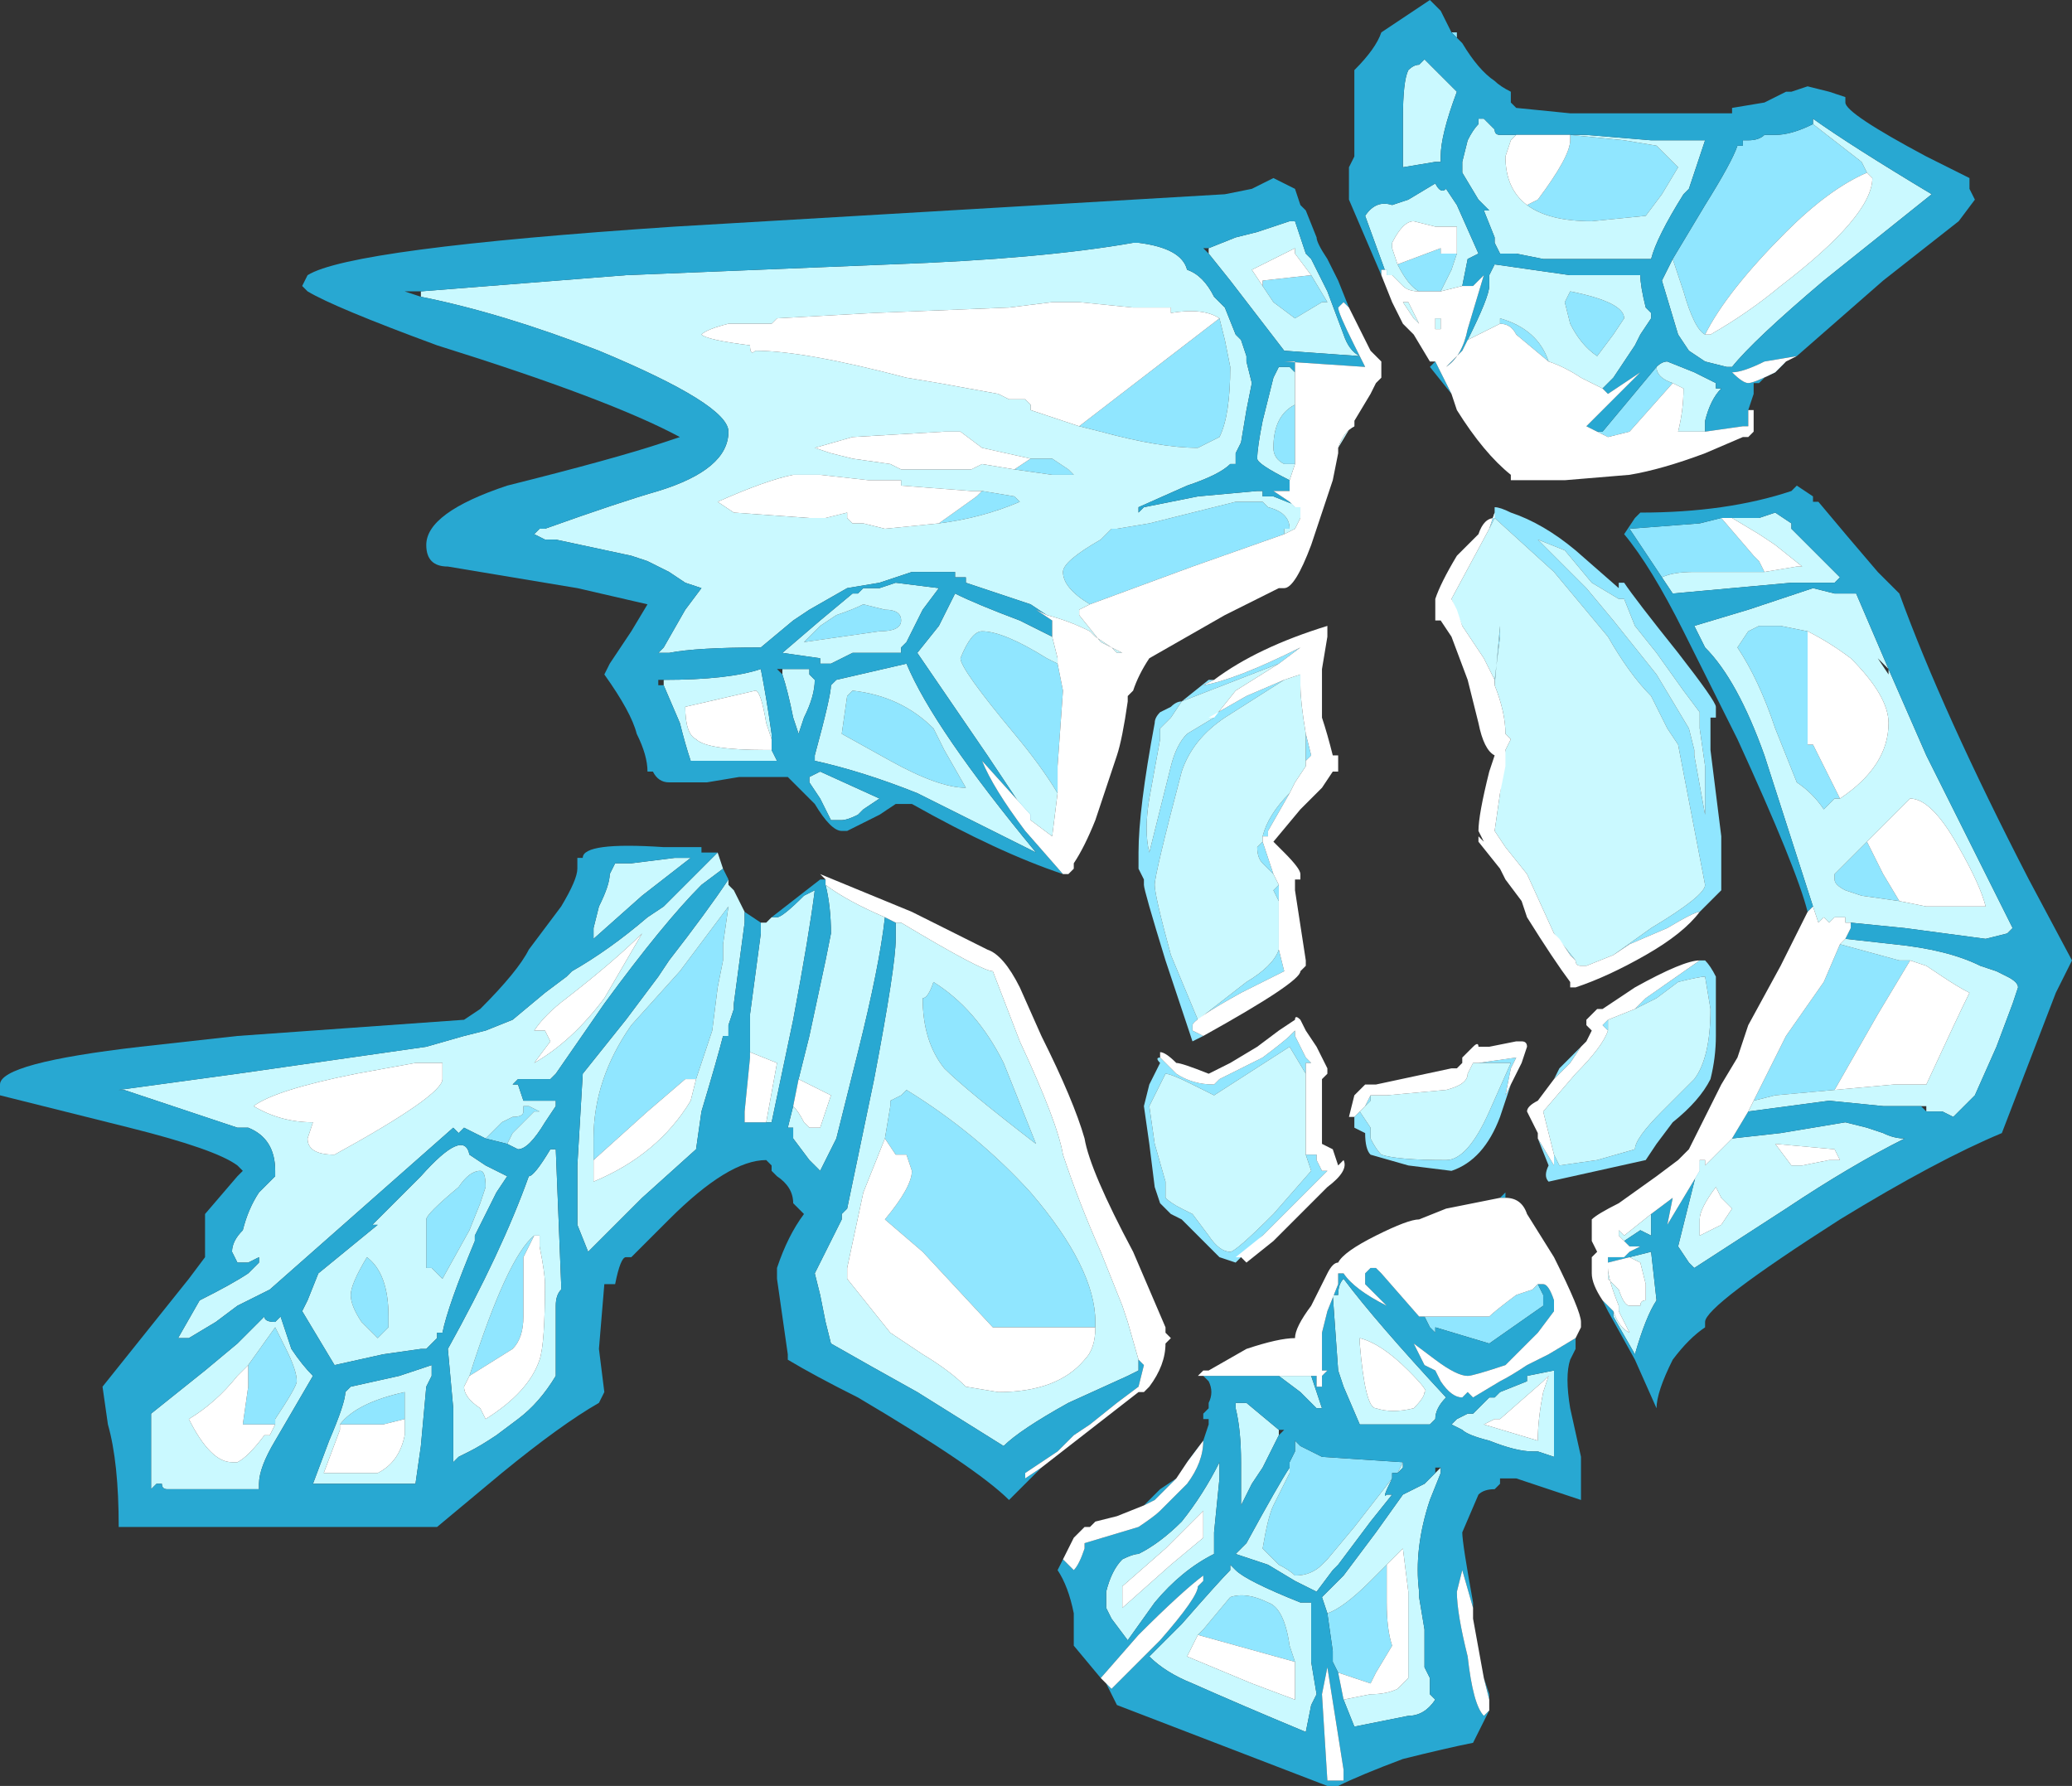 <?xml version="1.0" encoding="UTF-8" standalone="no"?>
<svg xmlns:ffdec="https://www.free-decompiler.com/flash" xmlns:xlink="http://www.w3.org/1999/xlink" ffdec:objectType="shape" height="16.55px" width="19.2px" xmlns="http://www.w3.org/2000/svg">
  <rect width="100%" height="100%" fill="#333333" stroke="none"/>
  <g transform="matrix(1.0, 0.0, 0.0, 1.0, 10.7, 16.0)">
    <path d="M4.1 -12.0 L4.15 -12.0 4.65 -12.6 Q4.65 -12.5 4.8 -12.45 L4.4 -12.0 4.2 -11.95 4.1 -12.0 M2.85 -15.6 L2.75 -15.7 2.8 -15.7 2.8 -15.65 2.85 -15.6 M2.65 -14.5 L2.65 -14.55 2.65 -14.5 M2.85 -14.5 L2.85 -14.4 2.85 -14.5 M3.15 -13.8 L3.15 -13.75 3.15 -13.8 M3.05 -14.9 L3.0 -14.9 3.05 -14.9 M3.85 -14.75 L4.35 -14.7 4.65 -14.65 4.85 -14.45 4.7 -14.2 4.55 -14.0 4.05 -13.95 Q3.65 -13.95 3.45 -14.1 L3.55 -14.15 Q3.85 -14.55 3.85 -14.7 L3.85 -14.75 M4.8 -13.6 L5.1 -14.1 Q5.35 -14.5 5.4 -14.65 L5.45 -14.65 5.45 -14.7 5.5 -14.7 Q5.6 -14.7 5.65 -14.75 L5.75 -14.75 Q5.9 -14.75 6.1 -14.85 L6.55 -14.5 6.6 -14.4 Q6.25 -14.25 5.85 -13.85 5.3 -13.3 5.1 -12.9 5.0 -12.95 4.9 -13.3 L4.8 -13.6 M4.7 -10.65 L4.4 -11.1 5.05 -11.15 5.25 -11.2 5.55 -10.85 5.6 -10.8 5.65 -10.7 5.0 -10.7 Q4.8 -10.7 4.7 -10.65 M6.05 -10.15 L6.05 -9.1 6.1 -9.1 6.35 -8.6 6.3 -8.6 6.2 -8.5 Q6.1 -8.65 5.95 -8.75 L5.75 -9.25 Q5.6 -9.7 5.4 -10.0 L5.5 -10.15 5.6 -10.2 5.8 -10.2 6.05 -10.15 M6.6 -8.2 L6.75 -7.9 6.9 -7.65 6.55 -7.7 6.4 -7.75 Q6.3 -7.8 6.3 -7.85 L6.3 -7.9 6.6 -8.2 M6.35 -7.25 L6.9 -7.1 7.0 -7.1 6.7 -6.6 6.3 -5.9 5.75 -5.85 5.55 -5.8 5.85 -6.4 6.2 -6.9 6.35 -7.25 M3.2 -13.0 L3.2 -13.05 Q3.55 -12.95 3.65 -12.65 L3.35 -12.9 Q3.3 -13.0 3.2 -13.0 M3.85 -13.0 L3.8 -13.2 3.85 -13.3 Q4.35 -13.2 4.35 -13.05 L4.25 -12.9 4.1 -12.7 Q3.95 -12.8 3.85 -13.0 M3.15 -11.25 L3.15 -11.3 Q3.2 -11.3 3.3 -11.25 3.6 -11.15 3.9 -10.9 L4.3 -10.55 4.3 -10.6 4.35 -10.6 Q4.45 -10.45 4.85 -9.95 5.2 -9.5 5.2 -9.45 L5.2 -9.35 5.15 -9.35 5.15 -9.05 5.25 -8.25 5.25 -7.75 5.05 -7.55 Q5.0 -7.55 4.75 -7.4 L4.4 -7.25 4.25 -7.15 4.6 -7.4 Q5.1 -7.7 5.1 -7.8 L4.85 -9.1 4.75 -9.25 4.6 -9.55 Q4.4 -9.75 4.2 -10.1 L3.7 -10.7 3.15 -11.2 3.1 -11.1 3.15 -11.25 M2.6 -10.3 L2.6 -10.4 2.6 -10.3 M3.8 -10.9 L3.55 -11.0 4.0 -10.55 4.25 -10.25 4.65 -9.75 4.95 -9.25 5.0 -9.05 5.0 -9.0 5.1 -8.45 5.1 -8.9 5.05 -9.25 5.05 -9.4 4.9 -9.6 4.65 -9.95 4.45 -10.2 4.35 -10.45 4.3 -10.45 4.05 -10.6 3.8 -10.9 M2.25 -13.55 L2.65 -13.7 2.65 -13.65 Q2.7 -13.65 2.8 -13.65 L2.75 -13.5 2.65 -13.3 2.45 -13.3 Q2.35 -13.35 2.25 -13.55 M1.45 -13.45 L1.6 -13.2 1.55 -13.2 1.3 -13.05 1.1 -13.2 1.0 -13.35 1.0 -13.4 1.45 -13.45 M0.6 -13.05 L0.65 -12.85 0.7 -12.6 Q0.7 -12.15 0.6 -11.95 L0.4 -11.85 Q0.05 -11.85 -0.5 -12.0 L-0.7 -12.05 0.6 -13.05 M1.3 -11.7 L1.2 -11.7 Q1.1 -11.75 1.1 -11.85 1.1 -12.15 1.3 -12.25 L1.3 -11.7 M1.2 -11.05 L0.35 -10.75 -0.6 -10.4 Q-0.85 -10.55 -0.85 -10.7 -0.85 -10.8 -0.5 -11.0 -0.45 -11.05 -0.4 -11.1 L-0.35 -11.1 -0.05 -11.15 0.75 -11.35 1.0 -11.35 1.05 -11.3 Q1.25 -11.25 1.25 -11.1 L1.2 -11.1 1.2 -11.05 M2.85 -10.2 L2.8 -10.35 2.75 -10.45 2.85 -10.2 M3.15 -9.7 L3.2 -10.1 3.2 -10.2 3.15 -9.65 3.15 -9.7 M3.25 -9.05 L3.2 -8.65 3.25 -8.9 3.25 -9.05 M3.7 -7.35 L3.9 -7.1 3.85 -7.15 3.75 -7.3 3.7 -7.35 M3.95 -7.05 L4.0 -7.05 3.95 -7.05 M0.45 -6.4 L0.35 -6.35 0.1 -7.1 Q-0.1 -7.75 -0.1 -7.8 L-0.1 -7.85 -0.15 -7.95 -0.15 -8.1 Q-0.15 -8.5 0.0 -9.3 0.0 -9.35 0.05 -9.4 L0.15 -9.45 Q0.2 -9.5 0.25 -9.5 L0.5 -9.7 0.55 -9.7 0.45 -9.65 Q0.75 -9.7 1.35 -10.0 L1.15 -9.85 0.25 -9.5 0.15 -9.35 0.05 -9.25 0.05 -9.15 -0.05 -8.6 Q-0.1 -8.3 -0.05 -8.1 L0.15 -8.9 Q0.2 -9.1 0.3 -9.2 L0.55 -9.35 0.5 -9.35 0.85 -9.55 1.2 -9.7 0.65 -9.35 Q0.35 -9.15 0.25 -8.85 0.0 -7.9 0.0 -7.8 0.0 -7.7 0.15 -7.15 L0.4 -6.55 0.85 -6.9 Q1.1 -7.05 1.15 -7.2 L1.2 -7.0 0.8 -6.8 Q0.35 -6.55 0.35 -6.5 L0.35 -6.45 0.45 -6.4 M1.4 -9.2 L1.45 -9.0 1.4 -8.95 1.4 -8.9 1.4 -9.2 M1.25 -8.65 L1.05 -8.3 1.05 -8.25 1.0 -8.25 Q1.05 -8.45 1.25 -8.65 M1.0 -8.2 L1.1 -7.9 1.0 -8.0 Q0.95 -8.05 0.95 -8.15 L1.0 -8.2 M1.15 -7.8 L1.15 -7.65 1.1 -7.75 1.15 -7.8 M4.0 -6.55 L4.0 -6.5 4.0 -6.55 M3.95 -6.3 L3.85 -6.15 3.7 -6.0 3.75 -6.1 3.95 -6.3 M3.55 -5.45 L3.7 -5.2 3.7 -5.3 3.75 -5.2 4.1 -5.25 4.45 -5.35 Q4.45 -5.45 4.7 -5.7 L5.0 -6.0 Q5.15 -6.2 5.15 -6.65 L5.1 -6.95 Q5.05 -6.95 4.85 -6.9 L4.65 -6.75 4.45 -6.65 Q4.5 -6.7 4.55 -6.75 L5.05 -7.1 5.1 -7.1 Q5.15 -7.05 5.2 -6.95 L5.2 -6.4 Q5.2 -6.2 5.15 -6.0 5.05 -5.8 4.8 -5.6 L4.65 -5.4 4.55 -5.25 3.65 -5.05 Q3.6 -5.1 3.65 -5.2 L3.55 -5.45 M4.2 -6.45 L4.15 -6.5 4.2 -6.55 4.2 -6.45 M3.4 -6.15 L3.3 -5.95 3.2 -5.65 Q3.05 -5.25 2.75 -5.15 L2.35 -5.2 2.0 -5.3 Q1.95 -5.35 1.95 -5.5 L1.85 -5.55 1.85 -5.65 1.9 -5.7 2.0 -5.55 2.0 -5.45 Q2.05 -5.35 2.1 -5.3 2.25 -5.25 2.7 -5.25 2.9 -5.25 3.1 -5.7 L3.3 -6.15 2.95 -6.15 3.0 -6.15 3.35 -6.2 3.3 -6.1 3.25 -5.85 3.4 -6.15 M1.95 -5.95 L2.0 -5.95 2.05 -5.95 2.0 -5.95 1.95 -5.95 M2.75 -6.1 L2.8 -6.1 2.75 -6.1 M2.05 -5.85 L2.0 -5.85 2.0 -5.8 1.9 -5.7 1.95 -5.75 2.0 -5.85 2.05 -5.85 M2.5 -3.8 L3.1 -3.8 Q3.15 -3.85 3.35 -4.0 L3.5 -4.05 3.55 -4.1 3.6 -4.0 3.6 -3.9 3.1 -3.55 2.6 -3.7 2.6 -3.65 2.55 -3.7 2.5 -3.8 M1.0 -4.55 L0.75 -4.3 0.6 -4.35 0.25 -4.7 0.15 -4.75 0.05 -4.85 0.0 -5.0 -0.05 -5.4 -0.1 -5.75 -0.05 -5.95 0.05 -6.15 Q0.0 -6.2 0.05 -6.2 L0.2 -6.05 Q0.35 -5.95 0.55 -5.95 L0.6 -6.0 1.0 -6.2 Q1.2 -6.35 1.25 -6.4 L1.3 -6.45 1.3 -6.4 1.4 -6.2 1.45 -6.15 1.4 -6.15 1.4 -5.35 1.4 -6.05 1.25 -6.3 0.55 -5.85 0.35 -5.95 Q0.15 -6.05 0.1 -6.05 L-0.05 -5.75 0.0 -5.4 0.1 -5.05 Q0.1 -4.95 0.1 -4.9 0.15 -4.85 0.25 -4.8 L0.35 -4.75 0.5 -4.55 Q0.6 -4.4 0.7 -4.4 0.75 -4.4 1.1 -4.75 L1.45 -5.15 1.4 -5.3 1.5 -5.3 1.5 -5.25 1.55 -5.15 1.6 -5.15 1.55 -5.1 1.0 -4.55 M1.6 -1.05 Q1.75 -1.1 2.0 -1.35 L2.15 -1.5 2.15 -1.15 Q2.15 -0.9 2.2 -0.75 L2.05 -0.5 2.0 -0.4 1.7 -0.5 1.65 -0.6 1.65 -0.7 1.6 -1.05 M2.3 -2.45 L2.25 -2.35 2.2 -2.35 2.2 -2.3 1.85 -1.85 1.6 -1.55 1.55 -1.5 Q1.45 -1.4 1.3 -1.4 1.25 -1.45 1.15 -1.5 L1.0 -1.65 Q1.05 -1.95 1.1 -2.05 L1.25 -2.35 1.25 -2.45 1.3 -2.55 1.3 -2.65 1.35 -2.6 1.55 -2.5 2.3 -2.45 M0.4 -0.85 L0.45 -0.9 0.7 -1.2 Q0.85 -1.25 1.05 -1.15 1.2 -1.1 1.25 -0.75 L1.3 -0.6 0.4 -0.85 M-1.15 -11.75 L-0.95 -11.75 -0.8 -11.65 -0.75 -11.6 -0.95 -11.6 -1.3 -11.65 -1.15 -11.75 M-1.6 -11.45 L-1.3 -11.4 -1.25 -11.35 Q-1.6 -11.2 -2.0 -11.15 L-1.65 -11.4 -1.6 -11.45 M-3.1 -10.2 L-2.95 -10.3 Q-2.8 -10.35 -2.7 -10.4 L-2.5 -10.35 Q-2.35 -10.35 -2.35 -10.25 -2.35 -10.15 -2.55 -10.15 L-3.25 -10.05 -3.1 -10.2 M-6.2 -5.45 L-6.05 -5.6 -5.95 -5.65 Q-5.85 -5.65 -5.85 -5.7 L-5.85 -5.75 -5.8 -5.75 -5.7 -5.7 -5.75 -5.7 -5.95 -5.5 -6.0 -5.4 -6.2 -5.45 M-5.2 -5.25 L-5.2 -5.45 Q-5.2 -6.0 -4.85 -6.5 L-4.4 -7.0 -3.95 -7.6 -4.0 -7.25 -4.0 -7.1 -4.05 -6.85 -4.1 -6.45 -4.25 -6.0 -4.35 -6.0 -4.7 -5.7 -5.2 -5.25 M-0.9 -8.65 Q-1.05 -8.9 -1.3 -9.2 -1.8 -9.8 -1.8 -9.9 -1.7 -10.15 -1.6 -10.15 -1.4 -10.15 -1.0 -9.9 L-0.9 -9.85 -0.85 -9.6 -0.9 -8.9 -0.9 -8.65 M-2.85 -9.55 L-2.8 -9.6 Q-2.35 -9.55 -2.05 -9.25 L-1.95 -9.05 -1.75 -8.7 Q-2.0 -8.7 -2.45 -8.95 L-2.9 -9.2 -2.85 -9.55 M-6.45 -5.0 Q-6.35 -5.15 -6.25 -5.15 -6.2 -5.15 -6.2 -5.0 L-6.25 -4.85 -6.35 -4.6 -6.6 -4.15 -6.7 -4.25 -6.75 -4.25 -6.75 -4.7 Q-6.75 -4.75 -6.45 -5.0 M-7.45 -4.0 Q-7.45 -4.1 -7.3 -4.35 -7.1 -4.2 -7.1 -3.8 L-7.1 -3.7 Q-7.15 -3.65 -7.2 -3.6 -7.25 -3.65 -7.35 -3.75 -7.45 -3.9 -7.45 -4.0 M-5.75 -4.55 L-5.85 -4.35 Q-5.85 -4.2 -5.85 -3.8 -5.85 -3.6 -5.95 -3.5 L-6.35 -3.25 Q-6.0 -4.35 -5.75 -4.55 M-7.55 -2.8 Q-7.4 -3.0 -6.95 -3.1 L-6.95 -2.85 -7.15 -2.8 -7.55 -2.8 M-8.4 -3.35 L-8.15 -3.7 -8.05 -3.5 Q-7.95 -3.3 -7.95 -3.2 -7.95 -3.15 -8.15 -2.85 L-8.15 -2.8 -8.45 -2.8 -8.4 -3.15 -8.4 -3.35 M-2.5 -5.45 L-2.45 -5.75 -2.45 -5.8 -2.35 -5.85 -2.3 -5.9 Q-1.65 -5.5 -1.15 -4.95 -0.55 -4.25 -0.55 -3.75 L-0.55 -3.7 -1.5 -3.7 -2.15 -4.4 -2.5 -4.7 Q-2.25 -5.0 -2.25 -5.15 L-2.3 -5.3 -2.4 -5.3 -2.5 -5.45 M-1.4 -6.15 Q-1.3 -5.9 -1.1 -5.4 -1.75 -5.9 -1.95 -6.1 -2.15 -6.35 -2.15 -6.75 -2.1 -6.75 -2.05 -6.9 -1.65 -6.65 -1.4 -6.15" fill="#90e6ff" fill-rule="evenodd" stroke="none"/>
    <path d="M1.85 -12.1 L1.7 -11.85 Q1.75 -12.0 1.85 -12.05 L1.85 -12.1 M-1.15 -8.4 L-1.55 -9.0 -2.2 -9.95 -2.0 -10.2 Q-1.9 -10.4 -1.85 -10.5 -1.65 -10.4 -1.25 -10.25 L-0.95 -10.1 -0.9 -9.9 -0.9 -9.85 -1.0 -9.9 Q-1.4 -10.15 -1.6 -10.15 -1.7 -10.15 -1.8 -9.9 -1.8 -9.8 -1.3 -9.2 -1.05 -8.9 -0.9 -8.65 L-0.95 -8.25 -1.15 -8.4 M-1.0 -10.3 L-1.15 -10.4 -1.75 -10.6 -1.75 -10.65 -1.85 -10.65 -1.85 -10.7 -2.25 -10.7 Q-2.4 -10.65 -2.55 -10.6 L-2.85 -10.55 -3.2 -10.35 -3.35 -10.25 -3.65 -10.0 Q-4.25 -10.0 -4.5 -9.95 L-4.6 -9.95 -4.55 -10.0 -4.35 -10.35 -4.2 -10.55 -4.35 -10.6 -4.5 -10.7 -4.7 -10.8 -4.85 -10.85 -5.55 -11.0 -5.65 -11.0 -5.75 -11.05 -5.7 -11.1 -5.65 -11.1 Q-4.95 -11.35 -4.6 -11.45 -3.95 -11.65 -3.95 -12.0 -3.95 -12.25 -5.15 -12.75 -6.05 -13.1 -6.8 -13.25 L-6.8 -13.3 -4.9 -13.45 -2.45 -13.55 Q-1.05 -13.6 -0.2 -13.75 L-0.15 -13.75 Q0.25 -13.7 0.3 -13.5 0.45 -13.45 0.55 -13.25 L0.65 -13.15 0.75 -12.9 0.8 -12.85 0.85 -12.7 0.85 -12.65 0.9 -12.45 0.85 -12.2 0.8 -11.9 0.75 -11.8 0.75 -11.7 0.7 -11.7 Q0.6 -11.6 0.3 -11.5 L-0.15 -11.3 -0.15 -11.25 -0.1 -11.3 0.4 -11.4 0.95 -11.45 1.0 -11.45 1.0 -11.4 1.1 -11.4 1.35 -11.3 1.35 -11.2 1.3 -11.1 1.2 -11.05 1.2 -11.1 1.25 -11.1 Q1.25 -11.25 1.05 -11.3 L1.0 -11.35 0.75 -11.35 -0.05 -11.15 -0.35 -11.1 -0.4 -11.1 Q-0.45 -11.05 -0.5 -11.0 -0.85 -10.8 -0.85 -10.7 -0.85 -10.55 -0.6 -10.4 L-0.7 -10.35 -0.7 -10.3 -0.5 -10.05 -0.4 -10.0 -0.55 -10.1 -0.6 -10.15 Q-0.8 -10.25 -1.0 -10.3 M1.25 -11.55 Q0.95 -11.7 0.95 -11.75 0.95 -11.85 1.0 -12.1 L1.1 -12.5 1.15 -12.6 1.25 -12.6 1.3 -12.55 1.3 -12.25 Q1.1 -12.15 1.1 -11.85 1.1 -11.75 1.2 -11.7 L1.3 -11.7 1.25 -11.55 M2.15 -13.45 L1.95 -14.0 Q2.05 -14.15 2.2 -14.1 L2.35 -14.15 2.6 -14.3 Q2.65 -14.2 2.7 -14.25 L2.8 -14.1 3.0 -13.65 2.9 -13.6 2.85 -13.35 2.65 -13.3 2.75 -13.5 2.8 -13.65 2.8 -13.9 2.6 -13.9 2.4 -13.95 Q2.3 -13.95 2.2 -13.75 L2.2 -13.7 2.25 -13.55 Q2.35 -13.35 2.45 -13.3 2.35 -13.3 2.3 -13.35 L2.2 -13.45 2.15 -13.45 M2.9 -12.85 Q3.1 -13.25 3.1 -13.35 L3.1 -13.45 3.15 -13.55 3.85 -13.45 4.5 -13.45 Q4.5 -13.35 4.55 -13.15 L4.6 -13.1 4.6 -13.05 4.5 -12.9 4.45 -12.8 4.25 -12.5 4.15 -12.4 3.95 -12.5 Q3.8 -12.6 3.65 -12.65 3.55 -12.95 3.2 -13.05 L3.2 -13.0 2.9 -12.85 M4.65 -12.6 Q4.7 -12.65 4.75 -12.65 L5.0 -12.55 5.2 -12.45 5.2 -12.4 5.25 -12.4 Q5.15 -12.3 5.1 -12.1 L5.1 -12.0 4.85 -12.0 Q4.9 -12.2 4.9 -12.4 L4.8 -12.45 Q4.65 -12.5 4.65 -12.6 M2.3 -14.45 L2.3 -14.9 Q2.3 -15.25 2.35 -15.35 2.4 -15.4 2.45 -15.4 L2.5 -15.45 2.8 -15.15 Q2.65 -14.75 2.65 -14.55 L2.65 -14.5 2.6 -14.5 2.3 -14.45 M2.85 -14.4 L2.85 -14.5 2.9 -14.7 Q2.95 -14.8 3.0 -14.85 L3.0 -14.9 3.05 -14.9 3.15 -14.8 Q3.15 -14.75 3.2 -14.75 L4.0 -14.75 4.6 -14.7 5.1 -14.7 4.95 -14.25 4.9 -14.2 Q4.65 -13.8 4.6 -13.6 L3.6 -13.6 3.35 -13.65 3.2 -13.65 3.15 -13.75 3.15 -13.8 3.05 -14.05 3.1 -14.05 3.0 -14.15 2.85 -14.4 M3.6 -14.75 L3.35 -14.75 3.3 -14.7 3.25 -14.55 Q3.25 -14.25 3.45 -14.1 3.65 -13.95 4.05 -13.95 L4.55 -14.0 4.7 -14.2 4.85 -14.45 4.65 -14.65 4.35 -14.7 3.85 -14.75 3.6 -14.75 M4.8 -13.6 L4.9 -13.3 Q5.0 -12.95 5.1 -12.9 L5.15 -12.9 Q5.5 -13.1 5.8 -13.35 6.65 -14.0 6.65 -14.35 L6.6 -14.4 6.55 -14.5 6.1 -14.85 6.1 -14.9 Q6.45 -14.65 7.2 -14.2 L6.2 -13.4 Q5.55 -12.85 5.35 -12.6 L5.3 -12.6 5.1 -12.65 4.95 -12.75 4.85 -12.9 4.7 -13.4 4.8 -13.6 M5.35 -11.2 L5.6 -11.2 5.75 -11.25 5.9 -11.15 5.9 -11.1 6.35 -10.65 6.3 -10.6 5.9 -10.6 4.8 -10.5 4.7 -10.65 Q4.8 -10.7 5.0 -10.7 L5.65 -10.7 5.95 -10.75 6.0 -10.75 5.75 -10.95 5.6 -11.05 5.35 -11.2 M6.1 -7.6 L5.65 -9.0 Q5.4 -9.7 5.1 -10.0 L5.0 -10.2 5.5 -10.35 6.1 -10.55 6.3 -10.5 6.5 -10.5 6.8 -9.8 7.15 -9.0 Q7.6 -8.1 7.9 -7.5 L7.95 -7.4 7.9 -7.35 7.7 -7.3 6.95 -7.4 6.45 -7.45 6.4 -7.45 6.4 -7.5 6.3 -7.5 6.25 -7.45 6.2 -7.5 6.15 -7.45 6.1 -7.6 M6.4 -7.3 L6.85 -7.25 Q7.35 -7.2 7.65 -7.05 L7.8 -7.0 7.9 -6.95 Q8.0 -6.9 8.0 -6.85 L7.95 -6.7 7.8 -6.3 7.6 -5.85 7.55 -5.8 Q7.45 -5.7 7.4 -5.65 L7.3 -5.7 7.15 -5.7 7.15 -5.75 7.1 -5.75 6.75 -5.75 6.25 -5.8 5.5 -5.7 5.55 -5.8 5.75 -5.85 6.3 -5.9 6.85 -5.95 7.15 -5.95 Q7.45 -6.6 7.55 -6.8 7.45 -6.85 7.3 -6.95 L7.15 -7.05 7.0 -7.1 6.9 -7.1 6.35 -7.25 6.4 -7.3 M5.35 -5.45 L5.8 -5.5 6.4 -5.6 6.6 -5.55 6.75 -5.5 Q6.85 -5.45 6.95 -5.45 6.45 -5.2 5.85 -4.8 L5.0 -4.25 4.95 -4.3 4.85 -4.45 5.05 -5.25 5.1 -5.25 5.1 -5.2 5.35 -5.45 M4.6 -4.75 L4.6 -4.6 4.6 -4.55 4.5 -4.6 4.35 -4.5 4.3 -4.55 4.3 -4.6 4.35 -4.55 4.6 -4.75 M4.4 -4.35 L4.6 -4.4 4.65 -3.95 Q4.55 -3.8 4.45 -3.45 L4.25 -3.8 4.25 -3.85 Q4.3 -3.7 4.4 -3.65 L4.3 -3.85 4.3 -3.9 Q4.2 -4.15 4.2 -4.25 L4.2 -4.15 4.3 -4.05 Q4.35 -3.9 4.4 -3.9 4.45 -3.9 4.5 -3.9 4.5 -3.95 4.55 -3.95 L4.55 -4.1 4.5 -4.3 4.4 -4.35 M6.8 -9.75 L6.8 -9.8 6.7 -9.9 6.8 -9.75 M6.35 -8.6 Q6.8 -8.9 6.8 -9.3 6.8 -9.55 6.45 -9.9 6.25 -10.05 6.05 -10.15 L5.8 -10.2 5.6 -10.2 5.5 -10.15 5.4 -10.0 Q5.6 -9.7 5.75 -9.25 L5.95 -8.75 Q6.1 -8.65 6.2 -8.5 L6.3 -8.6 6.35 -8.6 M6.9 -7.65 L7.15 -7.6 7.7 -7.6 Q7.65 -7.8 7.45 -8.15 7.2 -8.6 7.0 -8.6 L6.6 -8.2 6.3 -7.9 6.3 -7.85 Q6.3 -7.8 6.4 -7.75 L6.55 -7.7 6.9 -7.65 M6.05 -8.4 L6.05 -8.4 M3.85 -13.0 Q3.95 -12.8 4.1 -12.7 L4.25 -12.9 4.35 -13.05 Q4.35 -13.2 3.85 -13.3 L3.8 -13.2 3.85 -13.0 M3.1 -11.1 L3.15 -11.2 3.7 -10.7 4.2 -10.1 Q4.4 -9.75 4.6 -9.55 L4.75 -9.25 4.85 -9.1 5.1 -7.8 Q5.1 -7.7 4.6 -7.4 L4.25 -7.15 4.0 -7.05 3.95 -7.05 Q3.9 -7.05 3.9 -7.1 L3.7 -7.35 3.45 -7.9 3.25 -8.15 3.15 -8.3 3.2 -8.65 3.25 -9.05 3.3 -9.15 3.25 -9.2 Q3.25 -9.4 3.15 -9.65 L3.2 -10.2 3.2 -10.1 3.15 -9.7 3.05 -9.9 2.85 -10.2 2.75 -10.45 3.1 -11.1 M3.8 -10.9 L4.05 -10.6 4.3 -10.45 4.35 -10.45 4.45 -10.2 4.65 -9.95 4.9 -9.6 5.05 -9.4 5.05 -9.25 5.1 -8.9 5.1 -8.45 5.0 -9.0 5.0 -9.05 4.95 -9.25 4.65 -9.75 4.25 -10.25 4.0 -10.55 3.55 -11.0 3.8 -10.9 M0.5 -13.7 L0.75 -13.8 0.95 -13.85 1.25 -13.95 1.3 -13.95 1.4 -13.65 1.45 -13.6 1.6 -13.3 1.75 -12.9 Q1.8 -12.75 1.9 -12.7 L1.2 -12.75 0.7 -13.4 0.5 -13.65 0.5 -13.7 M1.0 -13.35 L1.1 -13.2 1.3 -13.05 1.55 -13.2 1.6 -13.2 1.45 -13.45 1.3 -13.65 1.3 -13.7 0.9 -13.5 1.0 -13.35 M2.3 -13.2 L2.35 -13.2 2.45 -13.0 2.4 -13.05 2.3 -13.2 M2.6 -12.95 L2.6 -13.05 2.65 -13.05 2.65 -12.95 2.6 -12.95 M0.6 -13.05 Q0.45 -13.15 0.15 -13.1 L0.15 -13.15 -0.2 -13.15 -0.7 -13.2 -0.95 -13.2 -1.35 -13.15 -2.6 -13.1 -3.5 -13.05 -3.55 -13.0 -3.95 -13.0 Q-4.15 -12.95 -4.2 -12.9 -4.15 -12.85 -3.75 -12.8 -3.75 -12.7 -3.7 -12.75 -3.25 -12.75 -2.3 -12.5 L-2.0 -12.45 -1.45 -12.35 -1.35 -12.3 -1.2 -12.3 -1.15 -12.25 -1.15 -12.2 -0.7 -12.05 -0.5 -12.0 Q0.05 -11.85 0.4 -11.85 L0.6 -11.95 Q0.7 -12.15 0.7 -12.6 L0.65 -12.85 0.6 -13.05 M1.1 -10.7 L1.1 -10.7 M1.15 -9.85 L0.75 -9.6 0.55 -9.35 0.3 -9.2 Q0.2 -9.1 0.15 -8.9 L-0.05 -8.1 Q-0.1 -8.3 -0.05 -8.6 L0.05 -9.15 0.05 -9.25 0.15 -9.35 0.25 -9.5 1.15 -9.85 M1.2 -9.7 L1.35 -9.75 1.35 -9.65 Q1.35 -9.5 1.4 -9.2 L1.4 -8.9 1.3 -8.75 1.25 -8.65 Q1.05 -8.45 1.0 -8.25 L1.0 -8.2 0.95 -8.15 Q0.95 -8.05 1.0 -8.0 L1.1 -7.9 1.15 -7.8 1.1 -7.75 1.15 -7.65 1.15 -7.2 Q1.1 -7.05 0.85 -6.9 L0.4 -6.55 0.15 -7.15 Q0.0 -7.7 0.0 -7.8 0.0 -7.9 0.25 -8.85 0.35 -9.15 0.65 -9.35 L1.2 -9.7 M3.7 -5.3 L3.6 -5.7 3.9 -6.05 Q4.15 -6.3 4.2 -6.45 L4.2 -6.55 4.45 -6.65 4.65 -6.75 4.85 -6.9 Q5.05 -6.95 5.1 -6.95 L5.15 -6.65 Q5.15 -6.2 5.0 -6.0 L4.7 -5.7 Q4.45 -5.45 4.45 -5.35 L4.1 -5.25 3.75 -5.2 3.7 -5.3 M5.5 -5.4 L5.5 -5.4 M2.95 -6.15 L3.3 -6.15 3.1 -5.7 Q2.9 -5.25 2.7 -5.25 2.25 -5.25 2.1 -5.3 2.05 -5.35 2.0 -5.45 L2.0 -5.55 1.9 -5.7 2.0 -5.8 2.0 -5.85 2.05 -5.85 2.15 -5.85 2.7 -5.9 Q2.9 -5.95 2.9 -6.05 L2.95 -6.15 M4.2 -4.6 L4.2 -4.6 M3.45 -4.25 L3.45 -4.25 M5.2 -5.0 Q5.05 -4.8 5.05 -4.7 L5.05 -4.55 Q5.15 -4.6 5.25 -4.65 L5.35 -4.8 5.25 -4.9 5.2 -5.0 M1.4 -5.35 L1.4 -5.3 1.45 -5.15 1.1 -4.75 Q0.75 -4.4 0.7 -4.4 0.6 -4.4 0.5 -4.55 L0.35 -4.75 0.25 -4.8 Q0.15 -4.85 0.1 -4.9 0.1 -4.95 0.1 -5.05 L0.0 -5.4 -0.05 -5.75 0.1 -6.05 Q0.15 -6.05 0.35 -5.95 L0.55 -5.85 1.25 -6.3 1.4 -6.05 1.4 -5.35 M-3.95 -7.85 L-3.95 -7.8 -3.9 -7.75 -3.8 -7.55 -3.8 -7.45 -3.9 -6.7 -3.9 -6.65 -3.95 -6.5 -3.95 -6.4 -4.0 -6.4 Q-4.05 -6.2 -4.2 -5.7 L-4.25 -5.35 -4.75 -4.9 -5.25 -4.4 -5.35 -4.65 -5.35 -5.2 -5.3 -6.05 -4.9 -6.55 -4.6 -6.95 -4.5 -7.1 Q-4.15 -7.55 -3.95 -7.85 M-3.65 -7.45 L-3.6 -7.45 -3.55 -7.5 -3.5 -7.5 Q-3.45 -7.5 -3.25 -7.7 L-3.15 -7.75 Q-3.2 -7.35 -3.35 -6.55 L-3.55 -5.6 -3.6 -5.6 -3.5 -6.15 -3.75 -6.25 -3.75 -6.6 -3.65 -7.35 -3.65 -7.45 M-3.05 -7.8 Q-2.85 -7.65 -2.5 -7.5 -2.55 -7.05 -2.75 -6.25 L-2.95 -5.45 -3.1 -5.15 -3.2 -5.25 -3.35 -5.45 -3.35 -5.55 -3.4 -5.55 -3.35 -5.75 Q-3.3 -5.7 -3.25 -5.6 L-3.2 -5.55 -3.1 -5.55 -3.0 -5.85 -3.3 -6.0 -3.2 -6.4 -3.05 -7.1 -3.0 -7.35 Q-3.0 -7.6 -3.05 -7.8 M-2.4 -7.45 L-2.35 -7.45 Q-1.6 -7.0 -1.5 -7.0 L-1.25 -6.35 Q-0.9 -5.6 -0.85 -5.3 -0.7 -4.85 -0.5 -4.4 L-0.3 -3.9 -0.25 -3.75 -0.15 -3.4 -0.15 -3.3 -0.25 -3.25 -0.8 -3.0 Q-1.25 -2.75 -1.4 -2.6 L-2.2 -3.1 Q-2.65 -3.35 -3.0 -3.55 L-3.05 -3.75 -3.1 -4.0 -3.15 -4.2 -3.1 -4.3 Q-2.95 -4.6 -2.9 -4.7 L-2.9 -4.75 -2.85 -4.8 -2.6 -6.0 Q-2.4 -7.05 -2.4 -7.3 L-2.4 -7.45 M1.7 -4.0 Q1.7 -4.1 1.75 -4.15 2.05 -3.75 2.7 -3.05 2.6 -2.95 2.6 -2.85 L2.55 -2.8 2.4 -2.8 Q2.05 -2.8 1.9 -2.8 L1.75 -3.15 1.7 -3.3 1.65 -4.0 1.7 -4.0 M1.9 -3.6 L1.9 -3.55 Q1.95 -2.95 2.05 -2.95 2.2 -2.9 2.4 -2.95 2.5 -3.05 2.5 -3.1 2.55 -3.1 2.35 -3.3 2.1 -3.55 1.9 -3.6 M2.75 -2.8 L2.8 -2.85 2.9 -2.9 2.95 -2.9 3.1 -3.05 3.15 -3.05 3.2 -3.1 3.45 -3.2 3.45 -3.25 3.7 -3.3 3.7 -3.0 Q3.7 -2.75 3.7 -2.5 L3.55 -2.55 3.5 -2.55 Q3.35 -2.55 3.1 -2.65 2.9 -2.7 2.85 -2.75 L2.75 -2.8 M1.5 -2.95 L1.35 -3.1 1.15 -3.25 1.45 -3.25 1.55 -2.95 1.5 -2.95 M2.65 -2.4 L2.65 -2.35 2.55 -2.1 Q2.4 -1.65 2.45 -1.25 L2.45 -1.2 2.5 -0.9 2.5 -0.55 2.55 -0.45 Q2.55 -0.4 2.55 -0.3 L2.6 -0.25 Q2.5 -0.1 2.35 -0.1 L1.85 0.0 1.75 -0.25 2.0 -0.3 Q2.15 -0.3 2.25 -0.35 L2.35 -0.45 2.35 -1.25 2.3 -1.65 2.15 -1.5 2.0 -1.35 Q1.75 -1.1 1.6 -1.05 L1.55 -1.2 1.75 -1.4 2.05 -1.8 2.3 -2.15 2.5 -2.25 2.6 -2.35 2.65 -2.4 M2.25 -2.35 L2.3 -2.45 2.3 -2.4 2.25 -2.35 M1.25 -2.45 L1.25 -2.35 1.1 -2.05 Q1.05 -1.95 1.0 -1.65 L1.15 -1.5 Q1.25 -1.45 1.3 -1.4 1.45 -1.4 1.55 -1.5 L1.6 -1.55 1.85 -1.85 2.2 -2.3 Q2.1 -2.1 2.15 -2.15 L2.2 -2.15 2.0 -1.9 1.7 -1.5 1.65 -1.45 1.5 -1.25 1.3 -1.35 1.05 -1.5 0.75 -1.6 0.85 -1.7 Q1.15 -2.25 1.25 -2.4 L1.25 -2.45 M1.15 -2.7 L1.0 -2.4 0.9 -2.25 0.8 -2.05 0.8 -2.45 Q0.8 -2.75 0.75 -2.95 L0.75 -3.0 0.85 -3.0 1.15 -2.75 1.15 -2.7 M0.6 -2.45 L0.6 -2.3 0.55 -1.8 0.55 -1.6 Q0.25 -1.45 0.0 -1.15 L-0.25 -0.8 -0.4 -1.0 -0.45 -1.1 -0.45 -1.25 Q-0.4 -1.45 -0.3 -1.55 -0.2 -1.6 -0.15 -1.6 0.05 -1.7 0.25 -1.9 0.45 -2.15 0.6 -2.45 M0.7 -2.95 L0.7 -2.95 M0.45 -1.85 L0.45 -2.0 0.1 -1.65 -0.3 -1.3 -0.3 -1.1 0.15 -1.5 0.45 -1.75 0.45 -1.85 M0.75 -1.45 Q0.85 -1.35 1.35 -1.15 L1.45 -1.15 Q1.45 -1.0 1.45 -0.6 L1.5 -0.3 1.45 -0.2 1.4 0.05 Q0.8 -0.2 0.35 -0.4 0.1 -0.5 -0.05 -0.65 L0.25 -0.95 Q0.6 -1.35 0.7 -1.45 L0.7 -1.5 0.75 -1.45 M1.3 -0.6 L1.25 -0.75 Q1.2 -1.1 1.05 -1.15 0.85 -1.25 0.7 -1.2 L0.45 -0.9 0.4 -0.85 0.3 -0.65 0.9 -0.4 1.3 -0.25 1.3 -0.6 M3.6 -3.2 L3.2 -2.85 3.15 -2.85 3.05 -2.8 3.55 -2.65 Q3.55 -2.85 3.6 -3.1 L3.65 -3.25 3.6 -3.2 M6.25 -5.25 L6.35 -5.25 6.3 -5.35 5.75 -5.4 5.9 -5.2 6.0 -5.2 6.25 -5.25 M-1.15 -11.75 L-1.6 -11.85 -1.8 -12.0 -1.95 -12.0 -2.8 -11.95 -3.15 -11.85 -3.0 -11.8 -2.8 -11.75 -2.45 -11.7 -2.35 -11.65 -1.7 -11.65 -1.6 -11.7 -1.3 -11.65 -0.95 -11.6 -0.75 -11.6 -0.8 -11.65 -0.95 -11.75 -1.15 -11.75 M-1.6 -11.45 L-1.7 -11.45 -2.35 -11.5 -2.35 -11.55 -2.65 -11.55 -3.1 -11.6 -3.35 -11.6 Q-3.6 -11.55 -4.05 -11.35 L-3.9 -11.25 -3.2 -11.2 -3.05 -11.2 -2.85 -11.25 -2.85 -11.2 -2.8 -11.15 -2.7 -11.15 -2.5 -11.1 -2.0 -11.15 Q-1.6 -11.2 -1.25 -11.35 L-1.3 -11.4 -1.6 -11.45 M-3.1 -10.2 L-3.25 -10.05 -2.55 -10.15 Q-2.35 -10.15 -2.35 -10.25 -2.35 -10.35 -2.5 -10.35 L-2.7 -10.4 Q-2.8 -10.35 -2.95 -10.3 L-3.1 -10.2 M-3.45 -9.75 L-3.45 -9.8 -3.2 -9.8 -3.2 -9.75 -3.15 -9.7 Q-3.15 -9.55 -3.25 -9.35 L-3.3 -9.2 -3.35 -9.35 Q-3.4 -9.6 -3.45 -9.75 M-4.55 -9.7 Q-3.95 -9.7 -3.65 -9.8 -3.6 -9.55 -3.55 -9.2 L-3.55 -9.15 -3.6 -9.3 Q-3.65 -9.6 -3.7 -9.6 L-4.35 -9.45 Q-4.35 -9.2 -4.25 -9.15 -4.15 -9.05 -3.6 -9.05 L-3.55 -9.05 -3.5 -8.95 -4.3 -8.95 Q-4.35 -9.1 -4.4 -9.3 L-4.55 -9.65 -4.55 -9.7 M-3.45 -9.95 L-3.1 -10.25 -2.8 -10.5 -2.75 -10.5 -2.7 -10.55 -2.55 -10.55 -2.4 -10.6 -2.0 -10.55 -2.15 -10.35 Q-2.25 -10.15 -2.3 -10.05 L-2.35 -10.0 -2.35 -9.95 -2.8 -9.95 -3.0 -9.85 -3.1 -9.85 -3.1 -9.9 -3.45 -9.95 M-2.95 -9.7 L-2.3 -9.85 Q-2.05 -9.25 -1.1 -8.1 L-2.2 -8.65 Q-2.7 -8.85 -3.15 -8.95 L-3.15 -9.0 Q-3.0 -9.55 -3.0 -9.65 L-2.95 -9.7 M-4.3 -8.05 L-4.75 -7.7 -5.2 -7.3 -5.2 -7.4 -5.15 -7.6 Q-5.05 -7.8 -5.05 -7.9 L-5.0 -8.0 -4.85 -8.0 -4.45 -8.05 -4.3 -8.05 M-4.75 -7.35 Q-5.0 -7.1 -5.45 -6.75 -5.65 -6.6 -5.75 -6.45 L-5.65 -6.45 -5.6 -6.35 -5.75 -6.15 Q-5.4 -6.35 -5.1 -6.75 L-4.75 -7.35 M-9.6 -5.9 L-8.5 -6.05 -6.75 -6.3 -6.4 -6.4 -6.2 -6.45 -5.95 -6.55 -5.65 -6.8 -5.45 -6.95 -5.4 -7.0 Q-5.05 -7.2 -4.7 -7.5 L-4.55 -7.6 -4.05 -8.1 -4.0 -7.95 -4.2 -7.8 Q-4.55 -7.45 -5.1 -6.7 L-5.55 -6.05 -5.6 -6.0 -5.9 -6.0 -5.95 -5.95 -5.9 -5.95 -5.85 -5.8 -5.55 -5.8 -5.55 -5.75 -5.65 -5.6 Q-5.8 -5.35 -5.9 -5.35 L-6.0 -5.4 -5.95 -5.5 -5.75 -5.7 -5.7 -5.7 -5.8 -5.75 -5.85 -5.75 -5.85 -5.7 Q-5.85 -5.65 -5.95 -5.65 L-6.05 -5.6 -6.2 -5.45 -6.4 -5.55 -6.45 -5.5 -6.5 -5.55 -8.2 -4.05 -8.5 -3.9 -8.7 -3.75 -8.95 -3.6 -9.05 -3.6 -8.85 -3.95 Q-8.55 -4.1 -8.4 -4.2 L-8.3 -4.3 -8.3 -4.35 -8.4 -4.3 -8.5 -4.3 -8.55 -4.4 Q-8.55 -4.5 -8.45 -4.6 -8.4 -4.8 -8.3 -4.95 L-8.15 -5.1 -8.15 -5.15 Q-8.15 -5.45 -8.4 -5.55 L-8.5 -5.55 -9.55 -5.9 -9.6 -5.9 M-3.2 -8.75 L-3.2 -8.8 -3.1 -8.85 -2.55 -8.6 -2.7 -8.5 -2.75 -8.45 Q-2.85 -8.4 -2.9 -8.4 L-3.0 -8.4 -3.1 -8.6 -3.2 -8.75 M-4.25 -6.0 L-4.1 -6.45 -4.05 -6.85 -4.0 -7.1 -4.0 -7.25 -3.95 -7.6 -4.4 -7.0 -4.85 -6.5 Q-5.2 -6.0 -5.2 -5.45 L-5.2 -5.25 -5.2 -5.05 Q-4.6 -5.3 -4.3 -5.8 L-4.25 -6.0 M-3.5 -6.15 L-3.5 -6.15 M-0.3 -9.95 L-0.35 -9.95 -0.4 -10.0 -0.3 -9.95 M-2.85 -9.55 L-2.9 -9.2 -2.45 -8.95 Q-2.0 -8.7 -1.75 -8.7 L-1.95 -9.05 -2.05 -9.25 Q-2.35 -9.55 -2.8 -9.6 L-2.85 -9.55 M-6.6 -6.1 L-6.6 -6.15 -6.85 -6.15 -7.4 -6.05 Q-8.15 -5.9 -8.35 -5.75 -8.1 -5.6 -7.8 -5.6 L-7.85 -5.45 Q-7.85 -5.3 -7.6 -5.3 -6.6 -5.85 -6.6 -6.0 L-6.6 -6.1 M-7.75 -4.2 L-7.2 -4.65 -7.25 -4.65 -6.8 -5.1 Q-6.4 -5.55 -6.35 -5.3 L-6.2 -5.2 -6.0 -5.1 -6.1 -4.95 -6.3 -4.55 -6.3 -4.5 Q-6.55 -3.9 -6.6 -3.65 L-6.65 -3.65 -6.65 -3.6 -6.75 -3.5 -6.8 -3.5 -7.15 -3.45 -7.6 -3.35 -7.9 -3.85 -7.85 -3.95 -7.75 -4.2 M-8.25 -3.8 Q-8.25 -3.75 -8.15 -3.75 L-8.1 -3.8 -8.0 -3.5 Q-7.9 -3.35 -7.8 -3.25 L-8.15 -2.65 Q-8.3 -2.4 -8.3 -2.25 L-8.3 -2.2 -9.15 -2.2 Q-9.2 -2.2 -9.2 -2.25 L-9.25 -2.25 -9.3 -2.2 -9.3 -2.9 -8.8 -3.3 -8.5 -3.55 -8.25 -3.8 M-7.45 -4.0 Q-7.45 -3.9 -7.35 -3.75 -7.25 -3.65 -7.2 -3.6 -7.15 -3.65 -7.1 -3.7 L-7.1 -3.8 Q-7.1 -4.2 -7.3 -4.35 -7.45 -4.1 -7.45 -4.0 M-6.45 -5.0 Q-6.75 -4.75 -6.75 -4.7 L-6.75 -4.25 -6.7 -4.25 -6.6 -4.15 -6.35 -4.6 -6.25 -4.85 -6.2 -5.0 Q-6.2 -5.15 -6.25 -5.15 -6.35 -5.15 -6.45 -5.0 M-6.35 -3.25 L-6.4 -3.15 Q-6.4 -3.05 -6.25 -2.95 L-6.2 -2.85 Q-5.8 -3.1 -5.7 -3.4 -5.65 -3.55 -5.65 -4.1 -5.65 -4.2 -5.7 -4.45 L-5.7 -4.55 -5.75 -4.55 Q-6.0 -4.35 -6.35 -3.25 M-6.7 -3.35 L-6.7 -3.25 -6.75 -3.15 -6.8 -2.6 -6.85 -2.25 -7.8 -2.25 -7.65 -2.65 Q-7.5 -3.0 -7.5 -3.1 L-7.45 -3.15 -7.0 -3.25 -6.7 -3.35 M-5.9 -2.85 L-6.1 -2.7 Q-6.25 -2.6 -6.35 -2.55 L-6.45 -2.5 -6.5 -2.45 -6.5 -2.95 -6.55 -3.5 Q-6.05 -4.4 -5.8 -5.1 -5.75 -5.1 -5.6 -5.35 L-5.55 -5.35 -5.5 -4.1 -5.5 -4.05 Q-5.55 -4.0 -5.55 -3.9 L-5.55 -3.25 Q-5.7 -3.0 -5.9 -2.85 M-7.55 -2.8 L-7.55 -2.75 -7.7 -2.35 Q-7.65 -2.35 -7.2 -2.35 -7.0 -2.45 -6.95 -2.7 L-6.95 -2.85 -6.95 -3.1 Q-7.4 -3.0 -7.55 -2.8 M-8.4 -3.35 L-8.5 -3.25 Q-8.7 -3.0 -8.95 -2.85 -8.75 -2.45 -8.55 -2.45 L-8.5 -2.45 Q-8.4 -2.5 -8.25 -2.7 L-8.2 -2.7 -8.15 -2.8 -8.15 -2.85 Q-7.95 -3.15 -7.95 -3.2 -7.95 -3.3 -8.05 -3.5 L-8.15 -3.7 -8.4 -3.35 M-1.4 -6.15 Q-1.65 -6.65 -2.05 -6.9 -2.1 -6.75 -2.15 -6.75 -2.15 -6.35 -1.95 -6.1 -1.75 -5.9 -1.1 -5.4 -1.3 -5.9 -1.4 -6.15 M-0.55 -3.7 L-0.55 -3.75 Q-0.55 -4.25 -1.15 -4.95 -1.65 -5.5 -2.3 -5.9 L-2.35 -5.85 -2.45 -5.8 -2.45 -5.75 -2.5 -5.45 -2.7 -4.95 -2.85 -4.25 -2.85 -4.15 -2.45 -3.65 -2.15 -3.45 Q-1.9 -3.3 -1.75 -3.15 L-1.45 -3.1 Q-0.9 -3.1 -0.65 -3.4 -0.55 -3.5 -0.55 -3.7 M-3.15 -5.4 L-3.15 -5.4" fill="#caf9ff" fill-rule="evenodd" stroke="none"/>
    <path d="M-0.85 -7.9 Q-1.45 -8.1 -2.25 -8.55 L-2.4 -8.55 -2.55 -8.45 -2.85 -8.3 -2.9 -8.3 Q-3.0 -8.3 -3.15 -8.55 L-3.4 -8.8 -3.85 -8.8 -4.15 -8.75 -4.5 -8.75 Q-4.6 -8.75 -4.65 -8.85 L-4.7 -8.85 Q-4.7 -9.0 -4.8 -9.2 -4.85 -9.4 -5.1 -9.75 L-5.05 -9.85 -4.85 -10.15 -4.7 -10.4 -5.35 -10.55 -6.55 -10.75 Q-6.65 -10.75 -6.7 -10.8 -6.75 -10.85 -6.75 -10.95 -6.75 -11.25 -6.0 -11.5 -5.0 -11.75 -4.55 -11.9 L-4.4 -11.95 Q-5.05 -12.3 -6.65 -12.8 -7.6 -13.15 -7.85 -13.3 L-7.9 -13.35 -7.85 -13.45 Q-7.45 -13.7 -4.45 -13.9 L0.65 -14.2 0.9 -14.25 1.1 -14.35 1.3 -14.25 1.35 -14.1 1.4 -14.05 1.5 -13.8 Q1.5 -13.75 1.6 -13.6 L1.7 -13.4 1.8 -13.15 1.75 -13.2 1.7 -13.15 Q1.7 -13.1 1.85 -12.8 L1.95 -12.6 1.2 -12.65 1.3 -12.65 1.3 -12.55 1.25 -12.6 1.15 -12.6 1.1 -12.5 1.0 -12.1 Q0.95 -11.85 0.95 -11.75 0.95 -11.7 1.25 -11.55 L1.25 -11.45 1.1 -11.45 1.25 -11.35 1.3 -11.3 1.35 -11.3 1.1 -11.4 1.0 -11.4 1.0 -11.45 0.95 -11.45 0.4 -11.4 -0.1 -11.3 -0.15 -11.25 -0.15 -11.3 0.3 -11.5 Q0.6 -11.6 0.7 -11.7 L0.75 -11.7 0.75 -11.8 0.8 -11.9 0.85 -12.2 0.9 -12.45 0.85 -12.65 0.85 -12.7 0.8 -12.85 0.75 -12.9 0.65 -13.15 0.55 -13.25 Q0.45 -13.45 0.3 -13.5 0.25 -13.7 -0.15 -13.75 L-0.2 -13.75 Q-1.05 -13.6 -2.45 -13.55 L-4.9 -13.45 -6.8 -13.3 -6.95 -13.3 -6.8 -13.25 Q-6.05 -13.1 -5.15 -12.75 -3.95 -12.25 -3.95 -12.0 -3.95 -11.65 -4.6 -11.45 -4.95 -11.35 -5.65 -11.1 L-5.7 -11.1 -5.75 -11.05 -5.65 -11.0 -5.55 -11.0 -4.85 -10.85 -4.7 -10.8 -4.5 -10.7 -4.35 -10.6 -4.2 -10.55 -4.35 -10.35 -4.55 -10.0 -4.6 -9.95 -4.5 -9.95 Q-4.25 -10.0 -3.65 -10.0 L-3.35 -10.25 -3.2 -10.35 -2.85 -10.55 -2.55 -10.6 Q-2.4 -10.65 -2.25 -10.7 L-1.85 -10.7 -1.85 -10.65 -1.75 -10.65 -1.75 -10.6 -1.15 -10.4 -1.0 -10.3 -1.1 -10.35 -0.95 -10.25 -0.95 -10.1 -1.25 -10.25 Q-1.65 -10.4 -1.85 -10.5 -1.9 -10.4 -2.0 -10.2 L-2.2 -9.95 -1.55 -9.0 -1.15 -8.4 -1.15 -8.45 -1.6 -8.95 Q-1.5 -8.7 -1.2 -8.3 L-0.85 -7.9 M2.1 -13.45 L1.8 -14.15 1.8 -14.45 1.85 -14.55 1.85 -15.35 Q2.05 -15.55 2.1 -15.7 L2.55 -16.0 2.65 -15.9 2.75 -15.7 2.85 -15.6 Q3.0 -15.35 3.15 -15.25 3.2 -15.2 3.3 -15.15 L3.3 -15.05 3.35 -15.0 3.85 -14.95 5.35 -14.95 5.35 -15.0 5.65 -15.05 Q5.75 -15.1 5.85 -15.15 L5.9 -15.15 6.05 -15.2 6.25 -15.15 6.4 -15.1 6.4 -15.05 Q6.4 -14.95 7.15 -14.55 L7.55 -14.35 7.55 -14.25 7.6 -14.15 7.45 -13.95 6.75 -13.4 5.95 -12.7 5.65 -12.65 Q5.45 -12.55 5.35 -12.55 5.45 -12.45 5.5 -12.45 5.55 -12.45 5.75 -12.55 L5.85 -12.65 5.65 -12.5 5.6 -12.45 5.55 -12.45 5.55 -12.35 5.5 -12.2 5.5 -12.05 5.45 -12.05 5.1 -12.0 5.1 -12.1 Q5.15 -12.3 5.25 -12.4 L5.2 -12.4 5.2 -12.45 5.0 -12.55 4.75 -12.65 Q4.7 -12.65 4.65 -12.6 L4.15 -12.0 4.1 -12.0 4.0 -12.05 4.5 -12.55 4.2 -12.35 4.15 -12.4 4.25 -12.5 4.45 -12.8 4.5 -12.9 4.6 -13.05 4.6 -13.1 4.55 -13.15 Q4.5 -13.35 4.5 -13.45 L3.85 -13.45 3.15 -13.55 3.1 -13.45 3.1 -13.35 Q3.1 -13.25 2.9 -12.85 L2.85 -12.75 2.7 -12.6 Q2.85 -12.7 2.9 -12.95 L3.05 -13.45 2.95 -13.35 2.85 -13.35 2.9 -13.6 3.0 -13.65 2.8 -14.1 2.7 -14.25 Q2.65 -14.2 2.6 -14.3 L2.35 -14.15 2.2 -14.1 Q2.05 -14.15 1.95 -14.0 L2.15 -13.45 2.15 -13.5 2.1 -13.5 2.1 -13.45 M2.65 -14.55 Q2.65 -14.75 2.8 -15.15 L2.5 -15.45 2.45 -15.4 Q2.4 -15.4 2.35 -15.35 2.3 -15.25 2.3 -14.9 L2.3 -14.45 2.6 -14.5 2.65 -14.5 2.65 -14.55 M2.85 -14.5 L2.85 -14.4 3.0 -14.15 3.1 -14.05 3.05 -14.05 3.15 -13.8 3.15 -13.75 3.2 -13.65 3.35 -13.65 3.6 -13.6 4.6 -13.6 Q4.65 -13.8 4.9 -14.2 L4.95 -14.25 5.1 -14.7 4.6 -14.7 4.0 -14.75 3.2 -14.75 Q3.15 -14.75 3.15 -14.8 L3.05 -14.9 3.0 -14.9 3.0 -14.85 Q2.95 -14.8 2.9 -14.7 L2.85 -14.5 M3.6 -14.75 L3.6 -14.75 M6.1 -14.85 Q5.9 -14.75 5.75 -14.75 L5.65 -14.75 Q5.6 -14.7 5.5 -14.7 L5.45 -14.7 5.45 -14.65 5.4 -14.65 Q5.35 -14.5 5.1 -14.1 L4.8 -13.6 4.7 -13.4 4.85 -12.9 4.95 -12.75 5.1 -12.65 5.3 -12.6 5.35 -12.6 Q5.55 -12.85 6.2 -13.4 L7.2 -14.2 Q6.45 -14.65 6.1 -14.9 L6.1 -14.85 M4.7 -10.65 L4.8 -10.5 5.9 -10.6 6.3 -10.6 6.35 -10.65 5.9 -11.1 5.9 -11.15 5.75 -11.25 5.6 -11.2 5.35 -11.2 5.25 -11.2 5.05 -11.15 4.4 -11.1 4.7 -10.65 M6.05 -7.55 Q5.95 -7.95 5.4 -9.15 L4.9 -10.15 Q4.6 -10.75 4.35 -11.05 L4.45 -11.2 4.5 -11.25 Q5.3 -11.25 5.9 -11.45 L5.95 -11.5 6.1 -11.4 6.1 -11.35 6.15 -11.35 Q6.4 -11.05 6.7 -10.7 L6.9 -10.5 Q7.3 -9.4 8.1 -7.85 L8.5 -7.1 8.35 -6.8 7.85 -5.5 Q7.25 -5.25 6.35 -4.7 5.1 -3.9 5.1 -3.75 L5.1 -3.7 Q4.95 -3.6 4.8 -3.4 4.65 -3.1 4.65 -2.95 L4.45 -3.4 4.2 -3.85 4.15 -3.95 4.25 -3.85 4.25 -3.8 4.45 -3.45 Q4.55 -3.8 4.65 -3.95 L4.6 -4.4 4.4 -4.35 4.2 -4.3 4.2 -4.35 4.35 -4.35 4.4 -4.4 4.5 -4.45 4.4 -4.45 4.35 -4.5 4.5 -4.6 4.6 -4.55 4.6 -4.6 4.6 -4.75 4.8 -4.9 4.75 -4.65 5.05 -5.15 5.05 -5.25 4.85 -4.45 4.95 -4.3 5.0 -4.25 5.85 -4.8 Q6.45 -5.2 6.95 -5.45 6.85 -5.45 6.75 -5.5 L6.6 -5.55 6.4 -5.6 5.8 -5.5 5.35 -5.45 5.5 -5.7 6.25 -5.8 6.75 -5.75 7.1 -5.75 7.15 -5.7 7.3 -5.7 7.4 -5.65 Q7.45 -5.7 7.55 -5.8 L7.6 -5.85 7.8 -6.3 7.95 -6.7 8.0 -6.85 Q8.0 -6.9 7.9 -6.95 L7.8 -7.0 7.65 -7.05 Q7.35 -7.2 6.85 -7.25 L6.4 -7.3 6.45 -7.4 6.45 -7.45 6.95 -7.4 7.7 -7.3 7.9 -7.35 7.95 -7.4 7.9 -7.5 Q7.6 -8.1 7.15 -9.0 L6.8 -9.8 6.5 -10.5 6.3 -10.5 6.1 -10.55 5.5 -10.35 5.0 -10.2 5.1 -10.0 Q5.4 -9.7 5.65 -9.0 L6.1 -7.6 6.05 -7.55 M4.6 -4.4 L4.6 -4.4 M0.5 -13.65 L0.7 -13.4 1.2 -12.75 1.9 -12.7 Q1.8 -12.75 1.75 -12.9 L1.6 -13.3 1.45 -13.6 1.4 -13.65 1.3 -13.95 1.25 -13.95 0.95 -13.85 0.75 -13.8 0.5 -13.7 0.45 -13.7 0.5 -13.65 M2.4 -12.9 L2.55 -12.65 2.4 -12.9 M2.6 -12.65 L2.75 -12.35 2.55 -12.6 2.6 -12.65 M2.8 -9.7 L2.8 -9.7 M3.2 -4.9 L3.25 -4.95 3.25 -4.9 3.2 -4.9 M3.9 -3.6 L3.9 -3.5 3.85 -3.4 Q3.8 -3.25 3.85 -2.95 L3.95 -2.5 3.95 -2.1 3.35 -2.3 Q3.25 -2.3 3.2 -2.3 L3.2 -2.25 3.15 -2.2 Q3.05 -2.2 3.0 -2.15 L2.85 -1.8 Q2.85 -1.7 2.95 -1.15 L2.95 -1.1 2.85 -1.45 2.8 -1.25 Q2.8 -1.05 2.9 -0.65 2.95 -0.2 3.05 -0.1 L3.1 -0.15 2.95 0.15 Q2.7 0.2 2.3 0.3 1.9 0.45 1.7 0.55 L1.6 0.55 -0.35 -0.2 -0.45 -0.4 -0.4 -0.35 0.05 -0.8 Q0.4 -1.2 0.4 -1.3 L0.45 -1.35 0.45 -1.4 Q0.25 -1.25 -0.15 -0.85 L-0.5 -0.45 -0.75 -0.75 -0.75 -1.05 Q-0.8 -1.3 -0.9 -1.45 L-0.85 -1.55 Q-0.8 -1.5 -0.75 -1.45 -0.7 -1.5 -0.65 -1.65 L-0.65 -1.7 -0.15 -1.85 Q0.0 -1.95 0.05 -2.0 L0.3 -2.25 Q0.45 -2.45 0.45 -2.65 L0.3 -2.45 0.35 -2.5 0.45 -2.65 0.5 -2.8 0.5 -2.85 0.45 -2.85 0.45 -2.9 0.5 -2.95 0.5 -3.0 Q0.55 -3.1 0.5 -3.2 L0.45 -3.25 1.15 -3.25 1.35 -3.1 1.5 -2.95 1.55 -2.95 1.45 -3.25 1.5 -3.25 1.5 -3.15 1.55 -3.15 1.55 -3.25 1.6 -3.3 1.55 -3.3 1.55 -3.65 1.6 -3.85 1.7 -4.1 1.7 -4.2 1.75 -4.2 Q1.85 -4.05 2.15 -3.9 L1.95 -4.1 1.95 -4.2 2.0 -4.25 2.05 -4.25 2.1 -4.2 2.45 -3.8 2.5 -3.8 2.55 -3.7 2.6 -3.65 2.6 -3.7 3.1 -3.55 3.6 -3.9 3.6 -4.0 3.55 -4.1 3.6 -4.1 Q3.65 -4.1 3.7 -3.95 L3.7 -3.85 3.55 -3.65 3.25 -3.35 Q2.95 -3.25 2.9 -3.25 2.8 -3.25 2.6 -3.4 L2.4 -3.55 2.5 -3.35 2.6 -3.3 2.65 -3.2 Q2.75 -3.05 2.85 -3.05 L2.9 -3.1 2.95 -3.05 3.2 -3.2 Q3.3 -3.25 3.45 -3.35 L3.65 -3.45 3.9 -3.6 M3.05 -0.45 L3.1 -0.3 3.1 -0.25 3.05 -0.45 M-0.1 -2.05 L0.05 -2.2 0.2 -2.3 0.0 -2.1 -0.1 -2.05 M2.45 -7.0 L2.45 -7.0 M-1.05 -2.4 L-1.35 -2.1 Q-1.65 -2.4 -2.75 -3.05 -3.15 -3.25 -3.4 -3.4 L-3.4 -3.45 -3.5 -4.15 -3.5 -4.25 Q-3.4 -4.55 -3.25 -4.75 L-3.35 -4.85 Q-3.35 -5.0 -3.5 -5.1 L-3.55 -5.15 -3.55 -5.2 -3.6 -5.25 Q-3.95 -5.25 -4.5 -4.7 L-4.85 -4.35 -4.9 -4.35 Q-4.95 -4.35 -5.0 -4.1 L-5.1 -4.1 -5.15 -3.5 -5.1 -3.1 -5.15 -3.0 Q-5.5 -2.8 -6.05 -2.35 L-6.65 -1.85 -9.6 -1.85 Q-9.6 -2.45 -9.7 -2.8 L-9.75 -3.15 -8.95 -4.15 -8.8 -4.35 -8.8 -4.75 -8.5 -5.1 -8.45 -5.15 -8.5 -5.2 Q-8.7 -5.35 -9.5 -5.55 L-10.7 -5.85 Q-10.7 -5.75 -10.7 -5.95 -10.7 -6.15 -9.4 -6.3 L-8.5 -6.4 -6.4 -6.55 -6.25 -6.65 Q-5.9 -7.0 -5.8 -7.2 L-5.5 -7.6 Q-5.35 -7.85 -5.35 -7.95 L-5.35 -8.05 -5.3 -8.05 Q-5.3 -8.2 -4.55 -8.15 L-4.2 -8.15 -4.2 -8.1 -4.05 -8.1 -4.0 -7.95 -3.95 -7.85 Q-4.15 -7.55 -4.5 -7.1 L-4.6 -6.95 -4.9 -6.55 -5.3 -6.05 -5.35 -5.2 -5.35 -4.65 -5.25 -4.4 -4.75 -4.9 -4.25 -5.35 -4.2 -5.7 Q-4.05 -6.2 -4.0 -6.4 L-3.95 -6.4 -3.95 -6.5 -3.9 -6.65 -3.9 -6.7 -3.8 -7.45 -3.8 -7.55 -3.65 -7.45 -3.65 -7.35 -3.75 -6.6 -3.75 -6.25 -3.75 -6.2 -3.8 -5.7 -3.8 -5.65 -3.8 -5.6 -3.6 -5.6 -3.55 -5.6 -3.35 -6.55 Q-3.2 -7.35 -3.15 -7.75 L-3.25 -7.7 Q-3.45 -7.5 -3.5 -7.5 L-3.55 -7.5 -3.1 -7.85 -3.05 -7.85 -3.05 -7.8 Q-3.0 -7.6 -3.0 -7.35 L-3.05 -7.1 -3.2 -6.4 -3.3 -6.0 -3.35 -5.75 -3.4 -5.55 -3.35 -5.55 -3.35 -5.45 -3.2 -5.25 -3.1 -5.15 -2.95 -5.45 -2.75 -6.25 Q-2.55 -7.05 -2.5 -7.5 L-2.4 -7.45 -2.4 -7.3 Q-2.4 -7.05 -2.6 -6.0 L-2.85 -4.8 -2.9 -4.75 -2.9 -4.7 Q-2.95 -4.6 -3.1 -4.3 L-3.15 -4.2 -3.1 -4.0 -3.05 -3.75 -3.0 -3.55 Q-2.65 -3.35 -2.2 -3.1 L-1.4 -2.6 Q-1.25 -2.75 -0.8 -3.0 L-0.25 -3.25 -0.15 -3.3 -0.15 -3.4 -0.1 -3.35 -0.15 -3.15 -0.35 -3.0 -0.6 -2.8 -0.75 -2.7 -0.9 -2.55 -1.2 -2.35 -1.2 -2.3 -1.05 -2.4 M1.7 -4.0 L1.65 -4.0 1.7 -3.3 1.75 -3.15 1.9 -2.8 Q2.05 -2.8 2.4 -2.8 L2.55 -2.8 2.6 -2.85 Q2.6 -2.95 2.7 -3.05 2.05 -3.75 1.75 -4.15 1.7 -4.1 1.7 -4.0 M2.75 -2.8 L2.85 -2.75 Q2.9 -2.7 3.1 -2.65 3.35 -2.55 3.5 -2.55 L3.55 -2.55 3.7 -2.5 Q3.7 -2.75 3.7 -3.0 L3.7 -3.3 3.45 -3.25 3.45 -3.2 3.2 -3.1 3.15 -3.05 3.1 -3.05 2.95 -2.9 2.9 -2.9 2.8 -2.85 2.75 -2.8 M1.75 -2.85 L1.75 -2.85 M1.75 -0.25 L1.85 0.0 2.35 -0.1 Q2.5 -0.1 2.6 -0.25 L2.55 -0.3 Q2.55 -0.4 2.55 -0.45 L2.5 -0.55 2.5 -0.9 2.45 -1.2 2.45 -1.25 Q2.4 -1.65 2.55 -2.1 L2.65 -2.35 2.65 -2.4 2.6 -2.4 2.6 -2.35 2.5 -2.25 2.3 -2.15 2.05 -1.8 1.75 -1.4 1.55 -1.2 1.6 -1.05 1.65 -0.7 1.65 -0.6 1.7 -0.5 1.75 -0.25 M2.25 -2.35 L2.3 -2.4 2.3 -2.45 1.55 -2.5 1.35 -2.6 1.3 -2.65 1.3 -2.55 1.25 -2.45 1.25 -2.4 Q1.15 -2.25 0.85 -1.7 L0.75 -1.6 1.05 -1.5 1.3 -1.35 1.5 -1.25 1.65 -1.45 1.7 -1.5 2.0 -1.9 2.2 -2.15 2.15 -2.15 Q2.1 -2.1 2.2 -2.3 L2.2 -2.35 2.25 -2.35 M1.15 -2.75 L0.85 -3.0 0.75 -3.0 0.75 -2.95 Q0.8 -2.75 0.8 -2.45 L0.8 -2.05 0.9 -2.25 1.0 -2.4 1.15 -2.7 1.2 -2.75 1.15 -2.75 M0.7 -2.95 L0.7 -2.95 M0.6 -2.45 Q0.45 -2.15 0.25 -1.9 0.05 -1.7 -0.15 -1.6 -0.2 -1.6 -0.3 -1.55 -0.4 -1.45 -0.45 -1.25 L-0.45 -1.1 -0.4 -1.0 -0.25 -0.8 0.0 -1.15 Q0.25 -1.45 0.55 -1.6 L0.55 -1.8 0.6 -2.3 0.6 -2.45 M0.75 -1.45 L0.7 -1.5 0.7 -1.45 Q0.6 -1.35 0.25 -0.95 L-0.05 -0.65 Q0.1 -0.5 0.35 -0.4 0.8 -0.2 1.4 0.05 L1.45 -0.2 1.5 -0.3 1.45 -0.6 Q1.45 -1.0 1.45 -1.15 L1.35 -1.15 Q0.85 -1.35 0.75 -1.45 M1.6 -0.55 L1.55 -0.3 1.6 0.5 1.75 0.5 1.75 0.4 1.6 -0.55 M-3.45 -9.8 L-3.5 -9.8 -3.45 -9.75 Q-3.4 -9.6 -3.35 -9.35 L-3.3 -9.2 -3.25 -9.35 Q-3.15 -9.55 -3.15 -9.7 L-3.2 -9.75 -3.2 -9.8 -3.45 -9.8 M-3.45 -9.95 L-3.1 -9.9 -3.1 -9.85 -3.0 -9.85 -2.8 -9.95 -2.35 -9.95 -2.35 -10.0 -2.3 -10.05 Q-2.25 -10.15 -2.15 -10.35 L-2.0 -10.55 -2.4 -10.6 -2.55 -10.55 -2.7 -10.55 -2.75 -10.5 -2.8 -10.5 -3.1 -10.25 -3.45 -9.95 M-3.55 -9.15 L-3.55 -9.2 Q-3.6 -9.55 -3.65 -9.8 -3.95 -9.7 -4.55 -9.7 L-4.6 -9.7 -4.6 -9.65 -4.55 -9.65 -4.4 -9.3 Q-4.35 -9.1 -4.3 -8.95 L-3.5 -8.95 -3.55 -9.05 -3.55 -9.15 M-2.95 -9.7 L-3.0 -9.65 Q-3.0 -9.55 -3.15 -9.0 L-3.15 -8.95 Q-2.7 -8.85 -2.2 -8.65 L-1.1 -8.1 Q-2.05 -9.25 -2.3 -9.85 L-2.95 -9.7 M-4.3 -8.05 L-4.45 -8.05 -4.85 -8.0 -5.0 -8.0 -5.05 -7.9 Q-5.05 -7.8 -5.15 -7.6 L-5.2 -7.4 -5.2 -7.3 -4.75 -7.7 -4.3 -8.05 M-6.0 -5.4 L-5.9 -5.35 Q-5.8 -5.35 -5.65 -5.6 L-5.55 -5.75 -5.55 -5.8 -5.85 -5.8 -5.9 -5.95 -5.95 -5.95 -5.9 -6.0 -5.6 -6.0 -5.55 -6.05 -5.1 -6.7 Q-4.55 -7.45 -4.2 -7.8 L-4.0 -7.95 -4.05 -8.1 -4.55 -7.6 -4.7 -7.5 Q-5.05 -7.2 -5.4 -7.0 L-5.45 -6.95 -5.65 -6.8 -5.95 -6.55 -6.2 -6.45 -6.4 -6.4 -6.75 -6.3 -8.5 -6.05 -9.6 -5.9 -9.55 -5.9 -8.5 -5.55 -8.4 -5.55 Q-8.15 -5.45 -8.15 -5.15 L-8.15 -5.1 -8.3 -4.95 Q-8.4 -4.8 -8.45 -4.6 -8.55 -4.5 -8.55 -4.4 L-8.5 -4.3 -8.4 -4.3 -8.3 -4.35 -8.3 -4.3 -8.4 -4.2 Q-8.55 -4.1 -8.85 -3.95 L-9.05 -3.6 -8.95 -3.6 -8.7 -3.75 -8.5 -3.9 -8.2 -4.05 -6.5 -5.55 -6.45 -5.5 -6.4 -5.55 -6.2 -5.45 -6.0 -5.4 M-3.2 -8.75 L-3.1 -8.6 -3.0 -8.4 -2.9 -8.4 Q-2.85 -8.4 -2.75 -8.45 L-2.7 -8.5 -2.55 -8.6 -3.1 -8.85 -3.2 -8.8 -3.2 -8.75 M-8.25 -3.8 L-8.5 -3.55 -8.8 -3.3 -9.3 -2.9 -9.3 -2.2 -9.25 -2.25 -9.2 -2.25 Q-9.2 -2.2 -9.15 -2.2 L-8.3 -2.2 -8.3 -2.25 Q-8.3 -2.4 -8.15 -2.65 L-7.8 -3.25 Q-7.9 -3.35 -8.0 -3.5 L-8.1 -3.8 -8.15 -3.75 Q-8.25 -3.75 -8.25 -3.8 M-7.75 -4.2 L-7.85 -3.95 -7.9 -3.85 -7.6 -3.35 -7.15 -3.45 -6.8 -3.5 -6.75 -3.5 -6.65 -3.6 -6.65 -3.65 -6.6 -3.65 Q-6.55 -3.9 -6.3 -4.5 L-6.3 -4.55 -6.1 -4.95 -6.0 -5.1 -6.2 -5.2 -6.35 -5.3 Q-6.4 -5.55 -6.8 -5.1 L-7.25 -4.65 -7.2 -4.65 -7.75 -4.2 M-5.9 -2.85 Q-5.7 -3.0 -5.55 -3.25 L-5.55 -3.9 Q-5.55 -4.0 -5.5 -4.05 L-5.5 -4.1 -5.55 -5.35 -5.6 -5.35 Q-5.75 -5.1 -5.8 -5.1 -6.05 -4.4 -6.55 -3.5 L-6.5 -2.95 -6.5 -2.45 -6.45 -2.5 -6.35 -2.55 Q-6.25 -2.6 -6.1 -2.7 L-5.9 -2.85 M-6.7 -3.35 L-7.0 -3.25 -7.45 -3.15 -7.5 -3.1 Q-7.5 -3.0 -7.65 -2.65 L-7.8 -2.25 -6.85 -2.25 -6.8 -2.6 -6.75 -3.15 -6.7 -3.25 -6.7 -3.35 M-3.85 -5.35 L-3.85 -5.35" fill="#28a8d2" fill-rule="evenodd" stroke="none"/>
    <path d="M1.8 -13.15 L2.0 -12.75 2.1 -12.65 2.1 -12.5 2.05 -12.45 2.0 -12.35 1.85 -12.1 1.85 -12.05 Q1.75 -12.0 1.7 -11.85 L1.7 -11.8 1.65 -11.55 1.45 -10.95 Q1.3 -10.55 1.2 -10.55 L1.15 -10.55 0.65 -10.3 -0.05 -9.9 Q-0.15 -9.75 -0.2 -9.6 L-0.25 -9.55 -0.25 -9.5 Q-0.3 -9.15 -0.35 -9.0 L-0.55 -8.4 Q-0.65 -8.15 -0.75 -8.0 L-0.75 -7.95 -0.8 -7.9 -0.85 -7.9 -1.2 -8.3 Q-1.5 -8.7 -1.6 -8.95 L-1.15 -8.45 -1.15 -8.4 -0.95 -8.25 -0.9 -8.65 -0.9 -8.9 -0.85 -9.6 -0.9 -9.85 -0.9 -9.9 -0.95 -10.1 -0.95 -10.25 -1.1 -10.35 -1.0 -10.3 Q-0.8 -10.25 -0.6 -10.15 L-0.55 -10.1 -0.4 -10.0 -0.5 -10.05 -0.7 -10.3 -0.7 -10.35 -0.6 -10.4 0.35 -10.75 1.2 -11.05 1.3 -11.1 1.35 -11.2 1.35 -11.3 1.3 -11.3 1.25 -11.35 1.1 -11.45 1.25 -11.45 1.25 -11.55 1.3 -11.7 1.3 -12.25 1.3 -12.55 1.3 -12.65 1.2 -12.65 1.95 -12.6 1.85 -12.8 Q1.7 -13.1 1.7 -13.15 L1.75 -13.2 1.8 -13.15 M2.1 -13.45 L2.1 -13.5 2.15 -13.5 2.15 -13.45 2.2 -13.45 2.3 -13.35 Q2.35 -13.3 2.45 -13.3 L2.65 -13.3 2.85 -13.35 2.95 -13.35 3.05 -13.45 2.9 -12.95 Q2.85 -12.7 2.7 -12.6 L2.85 -12.75 2.9 -12.85 3.2 -13.0 Q3.3 -13.0 3.35 -12.9 L3.65 -12.65 Q3.8 -12.6 3.95 -12.5 L4.15 -12.4 4.2 -12.35 4.5 -12.55 4.0 -12.05 4.1 -12.0 4.2 -11.95 4.4 -12.0 4.8 -12.45 4.9 -12.4 Q4.9 -12.2 4.85 -12.0 L5.1 -12.0 5.45 -12.05 5.5 -12.05 5.5 -12.2 5.55 -12.2 5.55 -12.0 5.5 -11.95 5.45 -11.95 5.1 -11.8 Q4.7 -11.65 4.4 -11.6 L3.8 -11.55 3.3 -11.55 3.3 -11.6 Q3.05 -11.8 2.8 -12.2 L2.75 -12.35 2.6 -12.65 2.55 -12.65 2.4 -12.9 2.3 -13.0 2.2 -13.2 2.1 -13.45 M5.85 -12.65 L5.75 -12.55 Q5.55 -12.45 5.5 -12.45 5.45 -12.45 5.35 -12.55 5.45 -12.55 5.65 -12.65 L5.95 -12.7 5.85 -12.65 M3.45 -14.1 Q3.25 -14.25 3.25 -14.55 L3.3 -14.7 3.35 -14.75 3.6 -14.75 3.85 -14.75 3.85 -14.7 Q3.85 -14.55 3.55 -14.15 L3.45 -14.1 M3.6 -14.75 L3.6 -14.75 M5.1 -12.9 Q5.3 -13.3 5.85 -13.85 6.25 -14.25 6.6 -14.4 L6.65 -14.35 Q6.65 -14.0 5.8 -13.35 5.5 -13.1 5.15 -12.9 L5.1 -12.9 M5.25 -11.2 L5.35 -11.2 5.6 -11.05 5.75 -10.95 6.0 -10.75 5.95 -10.75 5.65 -10.7 5.6 -10.8 5.55 -10.85 5.25 -11.2 M4.15 -3.95 Q4.05 -4.1 4.05 -4.2 L4.05 -4.35 4.1 -4.4 4.05 -4.5 4.05 -4.7 Q4.1 -4.75 4.3 -4.85 L4.65 -5.1 4.85 -5.25 4.95 -5.35 5.25 -5.95 5.4 -6.2 5.5 -6.5 5.8 -7.05 6.05 -7.55 6.1 -7.6 6.15 -7.45 6.2 -7.5 6.25 -7.45 6.3 -7.5 6.4 -7.5 6.4 -7.45 6.45 -7.45 6.45 -7.4 6.4 -7.3 6.35 -7.25 6.2 -6.9 5.85 -6.4 5.55 -5.8 5.5 -5.7 5.35 -5.45 5.1 -5.2 5.1 -5.25 5.05 -5.25 5.05 -5.15 4.75 -4.65 4.8 -4.9 4.6 -4.75 4.35 -4.55 4.3 -4.6 4.3 -4.55 4.35 -4.5 4.4 -4.45 4.5 -4.45 4.4 -4.4 4.35 -4.35 4.2 -4.35 4.2 -4.3 4.4 -4.35 4.5 -4.3 4.55 -4.1 4.55 -3.95 Q4.5 -3.95 4.5 -3.9 4.45 -3.9 4.4 -3.9 4.35 -3.9 4.3 -4.05 L4.2 -4.15 4.2 -4.25 Q4.2 -4.15 4.3 -3.9 L4.3 -3.85 4.4 -3.65 Q4.3 -3.7 4.25 -3.85 L4.15 -3.95 M6.35 -8.6 L6.1 -9.1 6.05 -9.1 6.05 -10.15 Q6.25 -10.05 6.45 -9.9 6.8 -9.55 6.8 -9.3 6.8 -8.9 6.35 -8.6 M6.6 -8.2 L7.0 -8.6 Q7.2 -8.6 7.45 -8.15 7.65 -7.8 7.7 -7.6 L7.15 -7.6 6.9 -7.65 6.75 -7.9 6.6 -8.2 M7.0 -7.1 L7.15 -7.05 7.3 -6.95 Q7.45 -6.85 7.55 -6.8 7.45 -6.6 7.15 -5.95 L6.85 -5.95 6.3 -5.9 6.7 -6.6 7.0 -7.1 M5.05 -7.55 Q4.9 -7.35 4.55 -7.15 4.2 -6.95 3.9 -6.85 L3.85 -6.85 3.85 -6.9 Q3.7 -7.1 3.45 -7.5 L3.4 -7.65 3.25 -7.85 3.2 -7.95 3.0 -8.2 3.0 -8.25 3.05 -8.2 3.0 -8.3 Q3.0 -8.45 3.1 -8.85 L3.15 -9.0 Q3.05 -9.05 3.0 -9.3 L2.9 -9.7 2.75 -10.1 2.65 -10.25 2.6 -10.25 2.6 -10.3 2.6 -10.4 2.6 -10.45 Q2.65 -10.6 2.8 -10.85 L3.0 -11.05 Q3.05 -11.2 3.15 -11.2 L3.15 -11.25 3.1 -11.1 2.75 -10.45 2.8 -10.35 2.85 -10.2 3.05 -9.9 3.15 -9.7 3.15 -9.65 Q3.25 -9.4 3.25 -9.2 L3.3 -9.15 3.25 -9.05 3.25 -8.9 3.2 -8.65 3.15 -8.3 3.25 -8.15 3.45 -7.9 3.7 -7.35 3.75 -7.3 3.85 -7.15 3.9 -7.1 Q3.9 -7.05 3.95 -7.05 L4.0 -7.05 4.25 -7.15 4.4 -7.25 4.75 -7.4 Q5.0 -7.55 5.05 -7.55 M2.25 -13.55 L2.2 -13.7 2.2 -13.75 Q2.3 -13.95 2.4 -13.95 L2.6 -13.9 2.8 -13.9 2.8 -13.65 Q2.7 -13.65 2.65 -13.65 L2.65 -13.7 2.25 -13.55 M1.45 -13.45 L1.0 -13.4 1.0 -13.35 0.9 -13.5 1.3 -13.7 1.3 -13.65 1.45 -13.45 M2.6 -12.95 L2.65 -12.95 2.65 -13.05 2.6 -13.05 2.6 -12.95 M2.3 -13.2 L2.4 -13.05 2.45 -13.0 2.35 -13.2 2.3 -13.2 M-0.7 -12.05 L-1.15 -12.2 -1.15 -12.25 -1.2 -12.3 -1.35 -12.3 -1.45 -12.35 -2.0 -12.45 -2.3 -12.5 Q-3.25 -12.75 -3.7 -12.75 -3.75 -12.7 -3.75 -12.8 -4.15 -12.85 -4.2 -12.9 -4.15 -12.95 -3.95 -13.0 L-3.55 -13.0 -3.5 -13.05 -2.6 -13.1 -1.35 -13.15 -0.95 -13.2 -0.7 -13.2 -0.2 -13.15 0.15 -13.15 0.15 -13.1 Q0.45 -13.15 0.6 -13.05 L-0.7 -12.05 M1.1 -10.7 L1.1 -10.7 M0.55 -9.7 Q0.95 -10.0 1.6 -10.2 L1.6 -10.1 1.55 -9.8 Q1.55 -9.5 1.55 -9.35 1.6 -9.2 1.65 -9.0 L1.7 -9.0 1.7 -8.85 1.65 -8.85 1.55 -8.7 1.35 -8.5 1.1 -8.2 1.2 -8.1 Q1.35 -7.95 1.35 -7.9 L1.35 -7.85 1.3 -7.85 1.3 -7.75 1.4 -7.1 1.4 -7.05 1.35 -7.0 Q1.35 -6.9 0.45 -6.4 L0.35 -6.45 0.35 -6.5 Q0.35 -6.55 0.8 -6.8 L1.2 -7.0 1.15 -7.2 1.15 -7.65 1.15 -7.8 1.1 -7.9 1.0 -8.2 1.0 -8.25 1.05 -8.25 1.05 -8.3 1.25 -8.65 1.3 -8.75 1.4 -8.9 1.4 -8.95 1.45 -9.0 1.4 -9.2 Q1.35 -9.5 1.35 -9.65 L1.35 -9.75 1.2 -9.7 0.85 -9.55 0.5 -9.35 0.55 -9.35 0.75 -9.6 1.15 -9.85 1.35 -10.0 Q0.75 -9.7 0.45 -9.65 L0.55 -9.7 M4.0 -6.55 Q4.05 -6.6 4.1 -6.65 L4.15 -6.65 4.45 -6.85 Q4.9 -7.1 5.05 -7.1 L4.55 -6.75 Q4.5 -6.7 4.45 -6.65 L4.2 -6.55 4.15 -6.5 4.2 -6.45 Q4.15 -6.3 3.9 -6.05 L3.6 -5.7 3.7 -5.3 3.7 -5.2 3.55 -5.45 3.55 -5.5 3.45 -5.7 Q3.45 -5.75 3.55 -5.8 L3.7 -6.0 3.85 -6.15 3.95 -6.3 4.0 -6.35 4.05 -6.45 4.0 -6.5 4.0 -6.55 M2.8 -6.1 L2.85 -6.15 2.85 -6.2 2.95 -6.3 Q3.0 -6.35 3.0 -6.3 L3.1 -6.3 3.35 -6.35 3.4 -6.35 Q3.45 -6.35 3.45 -6.3 L3.4 -6.15 3.25 -5.85 3.3 -6.1 3.35 -6.2 3.0 -6.15 2.95 -6.15 2.9 -6.05 Q2.9 -5.95 2.7 -5.9 L2.15 -5.85 2.05 -5.85 2.0 -5.85 1.95 -5.75 1.9 -5.7 1.85 -5.65 1.8 -5.65 1.85 -5.85 1.95 -5.95 2.0 -5.95 2.0 -5.95 2.05 -5.95 2.75 -6.1 2.8 -6.1 M4.2 -4.6 L4.2 -4.6 M3.25 -4.9 Q3.4 -4.9 3.45 -4.75 L3.7 -4.35 Q3.95 -3.85 3.95 -3.75 L3.95 -3.7 3.9 -3.6 3.65 -3.45 3.45 -3.35 Q3.3 -3.25 3.2 -3.2 L2.95 -3.05 2.9 -3.1 2.85 -3.05 Q2.75 -3.05 2.65 -3.2 L2.6 -3.3 2.5 -3.35 2.4 -3.55 2.6 -3.4 Q2.8 -3.25 2.9 -3.25 2.95 -3.25 3.25 -3.35 L3.55 -3.65 3.7 -3.85 3.7 -3.95 Q3.65 -4.1 3.6 -4.1 L3.55 -4.1 3.5 -4.05 3.35 -4.0 Q3.15 -3.85 3.1 -3.8 L2.5 -3.8 2.45 -3.8 2.1 -4.2 2.05 -4.25 2.0 -4.25 1.95 -4.2 1.95 -4.1 2.15 -3.9 Q1.85 -4.05 1.75 -4.2 L1.7 -4.2 1.7 -4.1 1.6 -3.85 1.55 -3.65 1.55 -3.3 1.6 -3.3 1.55 -3.25 1.55 -3.15 1.5 -3.15 1.5 -3.25 1.45 -3.25 1.15 -3.25 0.45 -3.25 0.4 -3.25 0.45 -3.3 0.5 -3.3 0.85 -3.5 Q1.15 -3.6 1.3 -3.6 1.3 -3.7 1.45 -3.9 L1.6 -4.2 Q1.65 -4.3 1.7 -4.3 1.75 -4.4 2.05 -4.55 2.35 -4.7 2.45 -4.7 L2.7 -4.8 3.2 -4.9 3.25 -4.9 M2.95 -1.1 L2.95 -1.0 3.05 -0.45 3.1 -0.25 3.1 -0.15 3.05 -0.1 Q2.95 -0.2 2.9 -0.65 2.8 -1.05 2.8 -1.25 L2.85 -1.45 2.95 -1.1 M-0.45 -0.4 L-0.5 -0.45 -0.15 -0.85 Q0.25 -1.25 0.45 -1.4 L0.45 -1.35 0.4 -1.3 Q0.4 -1.2 0.05 -0.8 L-0.4 -0.35 -0.45 -0.4 M-0.85 -1.55 L-0.75 -1.75 -0.65 -1.85 -0.6 -1.85 -0.55 -1.9 -0.35 -1.95 -0.1 -2.05 0.0 -2.1 0.2 -2.3 0.3 -2.45 0.45 -2.65 Q0.45 -2.45 0.3 -2.25 L0.05 -2.0 Q0.0 -1.95 -0.15 -1.85 L-0.65 -1.7 -0.65 -1.65 Q-0.7 -1.5 -0.75 -1.45 -0.8 -1.5 -0.85 -1.55 M3.45 -4.25 L3.45 -4.25 M5.2 -5.0 L5.25 -4.9 5.35 -4.8 5.25 -4.65 Q5.15 -4.6 5.05 -4.55 L5.05 -4.7 Q5.05 -4.8 5.2 -5.0 M0.05 -6.2 L0.05 -6.25 Q0.1 -6.25 0.2 -6.15 0.25 -6.15 0.5 -6.05 L0.7 -6.15 0.95 -6.3 1.15 -6.45 1.3 -6.55 Q1.3 -6.6 1.35 -6.55 L1.4 -6.45 1.5 -6.3 1.6 -6.1 1.6 -6.05 1.55 -6.0 1.55 -5.55 Q1.55 -5.45 1.55 -5.4 L1.65 -5.35 1.7 -5.2 1.75 -5.25 Q1.8 -5.15 1.6 -5.0 L1.1 -4.5 0.85 -4.3 0.8 -4.35 0.75 -4.35 1.0 -4.55 1.55 -5.1 1.6 -5.15 1.55 -5.15 1.5 -5.25 1.5 -5.3 1.4 -5.3 1.4 -5.35 1.4 -6.15 1.45 -6.15 1.4 -6.2 1.3 -6.4 1.3 -6.45 1.25 -6.4 Q1.2 -6.35 1.0 -6.2 L0.6 -6.0 0.55 -5.95 Q0.35 -5.95 0.2 -6.05 L0.05 -6.2 M-3.05 -7.85 L-3.1 -7.9 -2.25 -7.55 Q-1.75 -7.3 -1.55 -7.2 -1.4 -7.15 -1.25 -6.85 L-1.05 -6.4 Q-0.75 -5.8 -0.65 -5.45 -0.6 -5.15 -0.2 -4.4 L0.1 -3.7 Q0.1 -3.75 0.1 -3.65 L0.15 -3.6 0.1 -3.55 Q0.1 -3.35 -0.05 -3.15 L-0.1 -3.1 -0.15 -3.1 -1.05 -2.4 -1.2 -2.3 -1.2 -2.35 -0.9 -2.55 -0.75 -2.7 -0.6 -2.8 -0.35 -3.0 -0.15 -3.15 -0.1 -3.35 -0.15 -3.4 -0.25 -3.75 -0.3 -3.9 -0.5 -4.4 Q-0.7 -4.85 -0.85 -5.3 -0.9 -5.6 -1.25 -6.35 L-1.5 -7.0 Q-1.6 -7.0 -2.35 -7.45 L-2.4 -7.45 -2.5 -7.5 Q-2.85 -7.65 -3.05 -7.8 L-3.05 -7.85 M1.9 -3.6 Q2.1 -3.55 2.35 -3.3 2.55 -3.1 2.5 -3.1 2.5 -3.05 2.4 -2.95 2.2 -2.9 2.05 -2.95 1.95 -2.95 1.9 -3.55 L1.9 -3.6 M2.15 -1.5 L2.3 -1.65 2.35 -1.25 2.35 -0.45 2.25 -0.35 Q2.15 -0.3 2.0 -0.3 L1.75 -0.25 1.7 -0.5 2.0 -0.4 2.05 -0.5 2.2 -0.75 Q2.15 -0.9 2.15 -1.15 L2.15 -1.5 M0.45 -1.85 L0.45 -1.75 0.15 -1.5 -0.3 -1.1 -0.3 -1.3 0.1 -1.65 0.45 -2.0 0.45 -1.85 M0.4 -0.85 L1.3 -0.6 1.3 -0.25 0.9 -0.4 0.3 -0.65 0.4 -0.85 M1.6 -0.55 L1.75 0.4 1.75 0.5 1.6 0.5 1.55 -0.3 1.6 -0.55 M3.6 -3.2 L3.65 -3.25 3.6 -3.1 Q3.55 -2.85 3.55 -2.65 L3.05 -2.8 3.15 -2.85 3.2 -2.85 3.6 -3.2 M6.25 -5.25 L6.0 -5.2 5.9 -5.2 5.75 -5.4 6.3 -5.35 6.35 -5.25 6.25 -5.25 M-1.3 -11.65 L-1.6 -11.7 -1.7 -11.65 -2.35 -11.65 -2.45 -11.7 -2.8 -11.75 -3.0 -11.8 -3.15 -11.85 -2.8 -11.95 -1.95 -12.0 -1.8 -12.0 -1.6 -11.85 -1.15 -11.75 -1.3 -11.65 M-2.0 -11.15 L-2.5 -11.1 -2.7 -11.15 -2.8 -11.15 -2.85 -11.2 -2.85 -11.25 -3.05 -11.2 -3.2 -11.2 -3.9 -11.25 -4.05 -11.35 Q-3.6 -11.55 -3.35 -11.6 L-3.1 -11.6 -2.65 -11.55 -2.35 -11.55 -2.35 -11.5 -1.7 -11.45 -1.6 -11.45 -1.65 -11.4 -2.0 -11.15 M-3.55 -9.05 L-3.6 -9.05 Q-4.15 -9.05 -4.25 -9.15 -4.35 -9.2 -4.35 -9.45 L-3.7 -9.6 Q-3.65 -9.6 -3.6 -9.3 L-3.55 -9.15 -3.55 -9.05 M-4.75 -7.35 L-5.1 -6.75 Q-5.4 -6.35 -5.75 -6.15 L-5.6 -6.35 -5.65 -6.45 -5.75 -6.45 Q-5.65 -6.6 -5.45 -6.75 -5.0 -7.1 -4.75 -7.35 M-5.2 -5.25 L-4.7 -5.7 -4.35 -6.0 -4.25 -6.0 -4.3 -5.8 Q-4.6 -5.3 -5.2 -5.05 L-5.2 -5.25 M-3.75 -6.25 L-3.5 -6.15 -3.6 -5.6 -3.8 -5.6 -3.8 -5.65 -3.8 -5.7 -3.75 -6.2 -3.75 -6.25 M-3.3 -6.0 L-3.0 -5.85 -3.1 -5.55 -3.2 -5.55 -3.25 -5.6 Q-3.3 -5.7 -3.35 -5.75 L-3.3 -6.0 M-0.3 -9.95 L-0.4 -10.0 -0.35 -9.95 -0.3 -9.95 M-6.6 -6.1 L-6.6 -6.0 Q-6.6 -5.85 -7.6 -5.3 -7.85 -5.3 -7.85 -5.45 L-7.8 -5.6 Q-8.1 -5.6 -8.35 -5.75 -8.15 -5.9 -7.4 -6.05 L-6.85 -6.15 -6.6 -6.15 -6.6 -6.1 M-6.35 -3.25 L-5.95 -3.5 Q-5.85 -3.6 -5.85 -3.8 -5.85 -4.2 -5.85 -4.35 L-5.75 -4.55 -5.7 -4.55 -5.7 -4.45 Q-5.65 -4.2 -5.65 -4.1 -5.65 -3.55 -5.7 -3.4 -5.8 -3.1 -6.2 -2.85 L-6.25 -2.95 Q-6.4 -3.05 -6.4 -3.15 L-6.35 -3.25 M-6.95 -2.85 L-6.95 -2.7 Q-7.0 -2.45 -7.2 -2.35 -7.65 -2.35 -7.7 -2.35 L-7.55 -2.75 -7.55 -2.8 -7.15 -2.8 -6.95 -2.85 M-8.15 -2.8 L-8.2 -2.7 -8.25 -2.7 Q-8.4 -2.5 -8.5 -2.45 L-8.55 -2.45 Q-8.75 -2.45 -8.95 -2.85 -8.7 -3.0 -8.5 -3.25 L-8.4 -3.35 -8.4 -3.15 -8.45 -2.8 -8.15 -2.8 M-2.5 -5.45 L-2.4 -5.3 -2.3 -5.3 -2.25 -5.15 Q-2.25 -5.0 -2.5 -4.7 L-2.15 -4.4 -1.5 -3.7 -0.55 -3.7 Q-0.55 -3.5 -0.65 -3.4 -0.9 -3.1 -1.45 -3.1 L-1.75 -3.15 Q-1.9 -3.3 -2.15 -3.45 L-2.45 -3.65 -2.85 -4.15 -2.85 -4.25 -2.7 -4.95 -2.5 -5.45" fill="#ffffff" fill-rule="evenodd" stroke="none"/>
  </g>
</svg>
